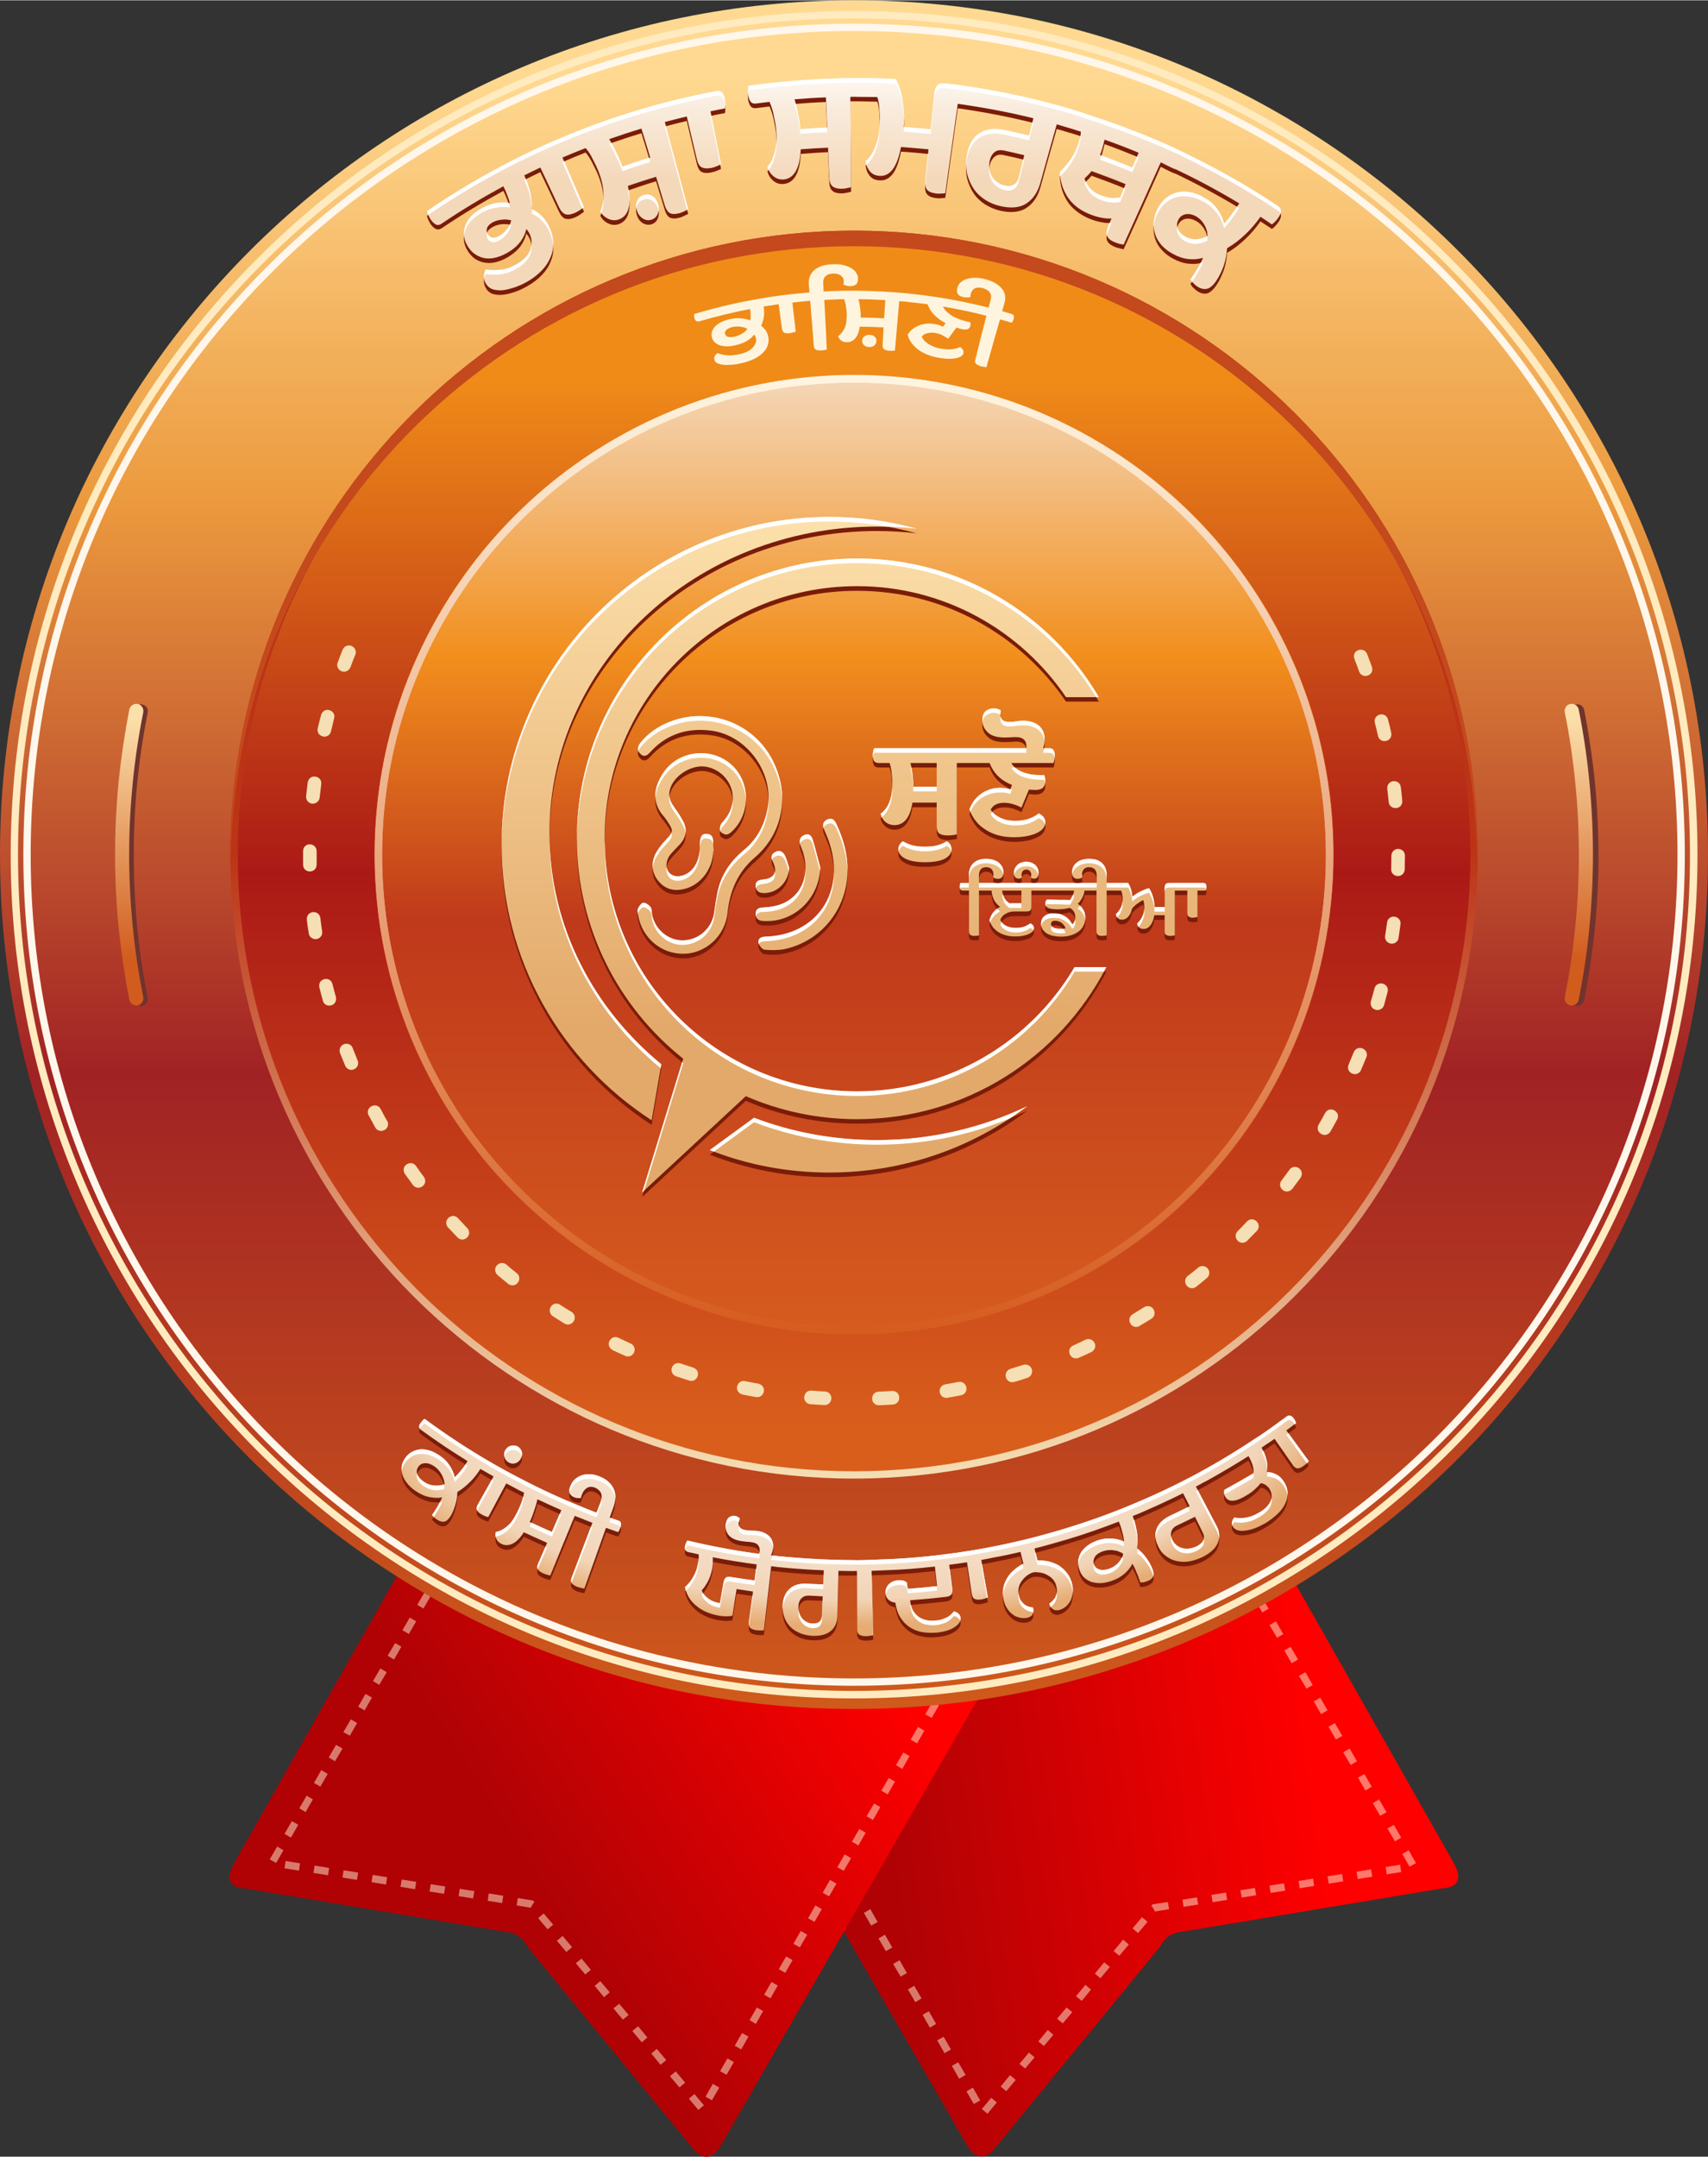 <?xml version="1.0" encoding="UTF-8"?>
<!DOCTYPE svg PUBLIC "-//W3C//DTD SVG 1.1//EN" "http://www.w3.org/Graphics/SVG/1.1/DTD/svg11.dtd">
<!-- Creator: CorelDRAW X7 -->
<svg xmlns="http://www.w3.org/2000/svg" xml:space="preserve" width="484px" height="611px" version="1.1" style="shape-rendering:geometricPrecision; text-rendering:geometricPrecision; image-rendering:optimizeQuality; fill-rule:evenodd; clip-rule:evenodd"
viewBox="0 0 9575 12084"
 xmlns:xlink="http://www.w3.org/1999/xlink">
 <rect x="0" y="0" width="9575" height="12084" fill="#333333" stroke="none"/>
 <defs>
  <style type="text/css">
   <![CDATA[
    .fil3 {fill:none}
    .fil5 {fill:#70342D}
    .fil16 {fill:#7A1C09}
    .fil14 {fill:#C4491C}
    .fil18 {fill:white}
    .fil19 {fill:#7A1C09;fill-rule:nonzero}
    .fil11 {fill:#F6DFB4;fill-rule:nonzero}
    .fil6 {fill:#FFEBBF;fill-rule:nonzero}
    .fil22 {fill:#FFF5DF;fill-rule:nonzero}
    .fil7 {fill:#FFF7EB;fill-rule:nonzero}
    .fil21 {fill:white;fill-rule:nonzero}
    .fil1 {fill:#FFF0D4;fill-rule:nonzero;fill-opacity:0.502}
    .fil13 {fill:url(#id0)}
    .fil10 {fill:url(#id1)}
    .fil4 {fill:url(#id2)}
    .fil12 {fill:url(#id3)}
    .fil9 {fill:url(#id4)}
    .fil8 {fill:url(#id5)}
    .fil0 {fill:url(#id6)}
    .fil2 {fill:url(#id7)}
    .fil17 {fill:url(#id8)}
    .fil15 {fill:url(#id9)}
    .fil23 {fill:url(#id10)}
    .fil20 {fill:url(#id11);fill-rule:nonzero}
   ]]>
  </style>
  <linearGradient id="id0" gradientUnits="userSpaceOnUse" x1="4787.75" y1="2098.23" x2="4787.75" y2="7751.59">
   <stop offset="0" style="stop-opacity:1; stop-color:#F4D8BA"/>
   <stop offset="0.278" style="stop-opacity:1; stop-color:#F28F1D"/>
   <stop offset="0.541" style="stop-opacity:1; stop-color:#BF391B"/>
   <stop offset="1" style="stop-opacity:1; stop-color:#D9601F"/>
  </linearGradient>
  <linearGradient id="id1" gradientUnits="userSpaceOnUse" x1="4787.66" y1="2119.2" x2="4787.75" y2="8000.71">
   <stop offset="0" style="stop-opacity:1; stop-color:#F08B18"/>
   <stop offset="0.471" style="stop-opacity:1; stop-color:#AB1916"/>
   <stop offset="1" style="stop-opacity:1; stop-color:#D95E1C"/>
  </linearGradient>
  <linearGradient id="id2" gradientUnits="userSpaceOnUse" x1="4805.57" y1="424.21" x2="4805.57" y2="9554.04">
   <stop offset="0" style="stop-opacity:1; stop-color:#FFD991"/>
   <stop offset="0.259" style="stop-opacity:1; stop-color:#EC9A3E"/>
   <stop offset="0.612" style="stop-opacity:1; stop-color:#A12224"/>
   <stop offset="1" style="stop-opacity:1; stop-color:#CF5A1B"/>
  </linearGradient>
  <linearGradient id="id3" gradientUnits="userSpaceOnUse" x1="4786.47" y1="8304.46" x2="4786.56" y2="4787.66">
   <stop offset="0" style="stop-opacity:1; stop-color:#F6DFB4"/>
   <stop offset="1" style="stop-opacity:1; stop-color:#BC3416"/>
  </linearGradient>
  <linearGradient id="id4" gradientUnits="userSpaceOnUse" x1="8924.1" y1="4009.32" x2="8928.82" y2="5373.27">
   <stop offset="0" style="stop-opacity:1; stop-color:#FCE0AB"/>
   <stop offset="1" style="stop-opacity:1; stop-color:#D15C1E"/>
  </linearGradient>
  <linearGradient id="id5" gradientUnits="userSpaceOnUse" xlink:href="#id4" x1="797.671" y1="4009.32" x2="802.388" y2="5373.27">
  </linearGradient>
  <linearGradient id="id6" gradientUnits="userSpaceOnUse" x1="7235.93" y1="8774.07" x2="4822.83" y2="9123.48">
   <stop offset="0" style="stop-opacity:1; stop-color:red"/>
   <stop offset="1" style="stop-opacity:1; stop-color:#B00205"/>
  </linearGradient>
  <linearGradient id="id7" gradientUnits="userSpaceOnUse" x1="2405.76" y1="9569.62" x2="4350.28" y2="8330.36">
   <stop offset="0" style="stop-opacity:1; stop-color:#B00205"/>
   <stop offset="1" style="stop-opacity:1; stop-color:red"/>
  </linearGradient>
  <linearGradient id="id8" gradientUnits="userSpaceOnUse" x1="3555.08" y1="5756.66" x2="3555.31" y2="2908.28">
   <stop offset="0" style="stop-opacity:1; stop-color:#E3A96A"/>
   <stop offset="1" style="stop-opacity:1; stop-color:#FCE0AB"/>
  </linearGradient>
  <linearGradient id="id9" gradientUnits="objectBoundingBox" x1="55.247%" y1="0.333%" x2="55.249%" y2="100.849%">
   <stop offset="0" style="stop-opacity:1; stop-color:#FFF4DF"/>
   <stop offset="1" style="stop-opacity:1; stop-color:#D65B1E"/>
  </linearGradient>
  <radialGradient id="id10" gradientUnits="userSpaceOnUse" gradientTransform="matrix(-0.019 0.513 -1.121 3.8207E-005 13643 5424)" cx="4743.17" cy="7856.34" r="2441.22" fx="4743.17" fy="7856.34">
   <stop offset="0" style="stop-opacity:1; stop-color:#FEFEFE"/>
   <stop offset="0.878" style="stop-opacity:1; stop-color:#F2D5B8"/>
   <stop offset="1" style="stop-opacity:1; stop-color:#E6AC73"/>
  </radialGradient>
  <linearGradient id="id11" gradientUnits="userSpaceOnUse" x1="4562.54" y1="1003.4" x2="4562.54" y2="322.898">
   <stop offset="0" style="stop-opacity:1; stop-color:#F4D8BA"/>
   <stop offset="0.561" style="stop-opacity:1; stop-color:#F9EBDC"/>
   <stop offset="1" style="stop-opacity:1; stop-color:white"/>
  </linearGradient>
 </defs>
 <g id="Layer_x0020_1">
  <g id="_551673888">
   <g>
    <g>
     <path class="fil0" d="M4728 9283l-456 94 -126 25 -85 18 -76 15 -37 8 -10 2 36 63 757 1315 694 1205c39,60 84,75 139,25l937 -1143c25,-47 62,-81 128,-87l1453 -242c95,-6 117,-54 67,-144l-880 -1552 -30 -52 -4 -8 -16 -28 -12 -21 -16 3 -125 25 -67 14 -43 9 -2228 456z"/>
     <path class="fil1" d="M6993 8891l36 -21 -41 -71 -36 21 41 71zm-2853 520l-36 21 41 71 36 -20 -41 -72zm82 143l-36 21 41 71 36 -20 -41 -72zm82 143l-36 21 41 71 36 -20 -41 -72zm82 143l-35 21 41 71 35 -20 -41 -72zm82 143l-35 20 41 72 35 -21 -41 -71zm83 143l-36 20 41 72 36 -21 -41 -71zm82 143l-36 20 41 72 36 -21 -41 -71zm82 143l-36 20 41 72 36 -21 -41 -71zm82 142l-36 21 41 71 36 -20 -41 -72zm82 143l-36 21 41 71 36 -20 -41 -72zm82 143l-36 21 41 71 36 -20 -41 -72zm82 143l-36 21 42 71 35 -20 -41 -72zm82 143l-35 21 41 71 35 -21 -41 -71zm82 143l-35 20 41 72 35 -21 -41 -71zm83 143l-36 20 41 72 36 -21 -41 -71zm82 143l-36 20 41 72 36 -21 -41 -71zm82 142l-36 21 41 71 36 -20 -41 -72zm50 120l32 26 52 -63 -31 -26 -53 63zm106 -126l31 26 53 -63 -32 -27 -52 64zm105 -127l32 26 53 -63 -32 -26 -53 63zm106 -126l31 26 53 -63 -31 -27 -53 64zm105 -127l32 26 53 -63 -32 -26 -53 63zm106 -126l32 26 52 -63 -31 -27 -53 64zm106 -127l31 26 53 -63 -32 -26 -52 63zm105 -126l32 26 53 -63 -32 -27 -53 64zm106 -127l31 26 53 -63 -31 -26 -53 63zm105 -126l6 5 15 26 79 -13 -7 -40 -86 13 -7 9zm175 -35l6 40 82 -13 -7 -40 -81 13zm162 -27l7 41 81 -13 -6 -41 -82 13zm163 -26l7 41 81 -13 -7 -41 -81 13zm163 -26l6 41 82 -13 -7 -41 -81 13zm163 -26l6 41 81 -13 -6 -41 -81 13zm162 -26l7 41 81 -13 -6 -41 -82 13zm163 -26l6 41 82 -13 -7 -41 -81 13zm163 -26l6 41 81 -13 -6 -41 -81 13zm134 -2l36 -20 -41 -72 -36 21 41 71zm-82 -142l35 -21 -41 -71 -36 20 42 72zm-83 -143l36 -20 -42 -72 -35 21 41 71zm-83 -142l36 -21 -41 -71 -36 20 41 72zm-82 -143l35 -21 -41 -71 -36 21 42 71zm-83 -143l36 -20 -42 -72 -35 21 41 71zm-83 -142l36 -21 -41 -71 -36 21 41 71zm-82 -143l35 -20 -41 -72 -36 21 42 71zm-83 -142l36 -21 -42 -71 -35 20 41 72zm-82 -143l35 -20 -41 -72 -36 21 42 71zm-83 -142l36 -21 -42 -71 -35 20 41 72z"/>
     <path class="fil2" d="M2254 8777c-314,553 -627,1107 -941,1661 -51,90 -29,138 67,144 484,81 968,161 1452,242 66,6 104,40 128,88 313,381 625,762 938,1143 54,49 100,35 139,-26 495,-861 991,-1722 1487,-2583 -1090,-223 -2180,-446 -3270,-669z"/>
     <path class="fil1" d="M2457 8870l-36 -21 41 -71 36 21 -41 71zm2853 520l36 21 -41 71 -36 -20 41 -72zm-82 143l36 21 -41 71 -36 -20 41 -72zm-82 143l36 21 -41 71 -36 -21 41 -71zm-82 143l35 20 -41 72 -35 -21 41 -71zm-82 143l35 20 -41 72 -35 -21 41 -71zm-82 143l35 20 -41 72 -36 -21 42 -71zm-83 143l36 20 -41 72 -36 -21 41 -71zm-82 142l36 21 -41 71 -36 -20 41 -72zm-82 143l36 21 -41 71 -36 -20 41 -72zm-82 143l36 21 -41 71 -36 -20 41 -72zm-82 143l36 21 -41 71 -36 -20 41 -72zm-82 143l36 20 -41 72 -36 -21 41 -71zm-82 143l35 20 -41 72 -35 -21 41 -71zm-82 143l35 20 -41 72 -35 -21 41 -71zm-83 143l36 20 -41 72 -36 -21 41 -71zm-82 142l36 21 -41 71 -36 -20 41 -72zm-82 143l36 21 -41 71 -36 -20 41 -72zm-50 120l-31 26 -53 -63 31 -26 53 63zm-105 -127l-32 27 -53 -63 32 -27 53 63zm-106 -126l-32 26 -52 -63 31 -26 53 63zm-106 -127l-31 27 -53 -63 32 -27 52 63zm-105 -126l-32 26 -53 -63 32 -26 53 63zm-106 -127l-32 27 -52 -63 31 -27 53 63zm-106 -126l-31 26 -53 -63 32 -26 52 63zm-105 -127l-32 27 -53 -63 32 -27 53 63zm-106 -126l-31 26 -53 -63 31 -26 53 63zm-105 -127l-6 6 -15 26 -79 -13 7 -41 86 14 7 8zm-175 -35l-6 41 -81 -13 6 -41 81 13zm-162 -26l-7 41 -81 -13 6 -41 82 13zm-163 -26l-7 41 -81 -13 7 -41 81 13zm-163 -26l-6 41 -82 -13 7 -41 81 13zm-163 -26l-6 41 -81 -13 6 -41 81 13zm-162 -26l-7 41 -81 -13 6 -41 82 13zm-163 -26l-6 41 -82 -13 7 -41 81 13zm-163 -26l-6 41 -81 -13 6 -41 81 13zm-134 -2l-36 -20 42 -72 35 21 -41 71zm83 -142l-36 -21 41 -71 36 20 -41 72zm82 -143l-35 -21 41 -71 35 21 -41 71zm83 -143l-36 -20 41 -72 36 21 -41 71zm82 -142l-35 -21 41 -71 36 21 -42 71zm83 -143l-36 -20 42 -72 35 21 -41 71zm83 -142l-36 -21 41 -71 36 20 -41 72zm82 -143l-35 -21 41 -71 36 21 -42 71zm83 -142l-36 -21 42 -71 35 20 -41 72zm83 -143l-36 -21 41 -71 36 21 -41 71zm82 -143l-35 -20 41 -71 35 20 -41 71z"/>
    </g>
    <g>
     <circle class="fil3" cx="4788" cy="4751" r="4751"/>
     <path class="fil4" d="M4788 0c2644,0 4787,2143 4787,4788 0,2644 -2143,4787 -4787,4787 -2645,0 -4788,-2143 -4788,-4787 0,-2645 2143,-4788 4788,-4788zm0 1306c1923,0 3482,1559 3482,3482 0,1923 -1559,3482 -3482,3482 -1923,0 -3482,-1559 -3482,-3482 0,-1923 1559,-3482 3482,-3482z"/>
     <path class="fil5" d="M828 5588c-26,-131 -46,-264 -59,-397 -13,-133 -19,-267 -19,-401 0,-134 6,-268 19,-401 13,-133 33,-266 59,-397 5,-21 -9,-42 -31,-46 -21,-5 -42,9 -46,31 -27,133 -47,268 -60,404 -14,136 -20,273 -20,409 0,137 6,273 20,409 13,136 33,271 60,404 4,22 25,36 46,32 22,-5 36,-26 31,-47z"/>
     <path class="fil6" d="M4788 60c1305,0 2487,529 3343,1385 855,855 1385,2037 1385,3343 0,1305 -530,2487 -1385,3343 -856,855 -2038,1385 -3343,1385 -1306,0 -2488,-530 -3343,-1385 -856,-856 -1385,-2038 -1385,-3343 0,-1306 529,-2488 1385,-3343 855,-856 2037,-1385 3343,-1385zm3314 1414c-848,-848 -2020,-1373 -3314,-1373 -1295,0 -2466,525 -3314,1373 -848,848 -1373,2019 -1373,3314 0,1294 525,2465 1373,3314 848,848 2019,1372 3314,1372 1294,0 2466,-524 3314,-1372 848,-849 1372,-2020 1372,-3314 0,-1295 -524,-2466 -1372,-3314z"/>
     <path class="fil7" d="M4788 131c1286,0 2450,521 3293,1364 842,842 1364,2007 1364,3293 0,1286 -522,2450 -1364,3293 -843,842 -2007,1364 -3293,1364 -1286,0 -2451,-522 -3293,-1364 -843,-843 -1364,-2007 -1364,-3293 0,-1286 521,-2451 1364,-3293 842,-843 2007,-1364 3293,-1364zm3264 1393c-836,-836 -1990,-1352 -3264,-1352 -1275,0 -2429,516 -3264,1352 -836,835 -1352,1989 -1352,3264 0,1274 516,2428 1352,3264 835,835 1989,1352 3264,1352 1274,0 2428,-517 3264,-1352 835,-836 1352,-1990 1352,-3264 0,-1275 -517,-2429 -1352,-3264z"/>
     <path class="fil5" d="M8803 3992c26,131 46,264 59,397 13,133 19,267 19,401 0,134 -6,268 -19,401 -13,134 -33,266 -59,397 -4,21 10,42 31,47 22,4 42,-10 47,-31 26,-134 46,-269 60,-405 13,-136 20,-272 20,-409 0,-136 -7,-273 -20,-409 -14,-136 -34,-271 -60,-404 -5,-22 -25,-36 -47,-31 -21,4 -35,25 -31,46z"/>
     <path class="fil8" d="M803 5586c-26,-132 -46,-264 -59,-397 -13,-133 -20,-267 -20,-401 0,-134 7,-268 20,-402 13,-133 33,-265 59,-396 4,-22 -10,-43 -31,-47 -22,-4 -42,10 -47,31 -26,134 -46,269 -60,405 -13,136 -20,272 -20,409 0,136 7,273 20,409 14,135 34,270 60,404 5,21 25,35 47,31 21,-4 35,-25 31,-46z"/>
     <path class="fil9" d="M8772 3990c27,131 46,263 59,396 14,134 20,268 20,402 0,134 -6,268 -20,401 -13,133 -32,265 -59,397 -4,21 10,42 31,46 22,4 43,-10 47,-31 27,-134 47,-269 60,-404 13,-136 20,-273 20,-409 0,-137 -7,-273 -20,-409 -13,-136 -33,-271 -60,-405 -4,-21 -25,-35 -47,-31 -21,4 -35,25 -31,47z"/>
     <circle class="fil10" cx="4788" cy="4788" r="3485"/>
     <path class="fil11" d="M7664 3663c-15,-38 -74,-29 -74,14 0,5 1,9 3,14 9,23 18,47 26,70 17,45 84,25 73,-22l-1 -4c-9,-24 -18,-48 -27,-72zm-5672 4c6,-17 1,-34 -14,-45 -21,-14 -47,-6 -57,17 -10,24 -19,48 -28,72 -15,39 37,72 66,36 2,-3 4,-6 6,-10 8,-23 17,-46 27,-70zm-119 357c12,-40 -45,-68 -69,-29 -2,4 -3,6 -4,10 -7,25 -13,50 -19,75 -10,46 58,67 74,19 6,-25 12,-50 18,-75zm-72 369c6,-46 -62,-62 -75,-14l-1 4c-3,26 -6,51 -9,77 -1,14 5,27 16,35 23,17 57,1 60,-27 3,-25 6,-50 9,-75zm-26 375c0,-40 -55,-54 -73,-16 -2,6 -3,10 -3,15 0,26 0,52 0,78 2,48 72,50 76,1 1,-26 0,-52 0,-78zm21 375c-6,-47 -76,-44 -76,6 2,26 7,54 11,80 1,8 5,17 12,22 27,24 68,2 63,-33 -4,-25 -7,-50 -10,-75zm68 370c-13,-48 -83,-32 -74,17 6,25 13,51 20,76 11,43 77,34 74,-13 0,-3 0,-5 -1,-8 -7,-24 -13,-48 -19,-72zm113 358c-14,-37 -71,-29 -73,13 0,5 0,10 2,15 10,24 19,48 29,71 8,18 27,28 45,22 22,-6 34,-30 25,-51 -9,-23 -19,-47 -28,-70zm157 342c-22,-41 -84,-14 -70,30 1,2 2,4 3,6 12,23 25,45 37,68 20,35 77,18 71,-26 -1,-5 -2,-8 -5,-12 -12,-19 -25,-46 -36,-66zm198 319c-23,-33 -78,-10 -68,32 1,5 3,8 6,13 15,21 30,41 45,62 28,36 84,2 65,-39 -1,-2 -2,-5 -4,-7 -15,-20 -30,-40 -44,-61zm236 293c-30,-32 -82,3 -62,44 2,3 4,5 6,8 17,18 35,37 53,56 32,32 84,-8 58,-49 -1,-1 -2,-3 -4,-4 -17,-18 -34,-37 -51,-55zm271 260c-25,-22 -66,-1 -63,32 1,11 6,20 14,27 19,16 39,33 59,49 18,14 44,10 56,-10 11,-16 7,-38 -8,-50 -20,-16 -39,-31 -58,-48zm301 225c-16,-11 -37,-8 -49,7 -15,17 -11,45 8,57 21,14 43,27 65,41 35,22 77,-22 49,-58 -3,-3 -6,-5 -9,-7 -22,-13 -43,-26 -64,-40zm327 185c-40,-19 -75,35 -40,64 2,2 5,3 7,5 23,11 47,22 70,32 43,19 75,-39 37,-66 -1,-1 -3,-2 -6,-3 -22,-10 -45,-21 -68,-32zm348 144c-44,-15 -71,46 -31,69 2,1 4,2 6,3 25,8 49,16 74,24 42,13 70,-47 29,-70 -2,-1 -4,-2 -7,-3 -24,-8 -47,-15 -71,-23zm362 99c-39,-9 -65,45 -27,70 4,2 7,3 12,5 25,5 50,10 76,14 44,8 64,-55 20,-73 -2,-1 -5,-1 -7,-2 -24,-4 -49,-9 -74,-14zm372 53c-43,-4 -58,60 -14,75 3,0 6,1 8,1 26,2 52,4 78,5 42,2 56,-57 15,-74 -4,-1 -8,-2 -12,-2 -25,-1 -50,-3 -75,-5zm376 6c-42,2 -50,63 -8,75 4,1 7,1 12,1 26,-1 51,-2 77,-4 46,-4 48,-72 -1,-76 -1,0 -3,0 -5,0 -25,2 -50,3 -75,4zm374 -41c-44,8 -41,74 6,76 2,0 5,0 7,-1 25,-4 51,-9 76,-14 48,-11 35,-81 -14,-75 -25,5 -50,10 -75,14zm366 -87c-46,15 -30,83 18,74 26,-6 53,-16 77,-24 39,-13 33,-72 -11,-74 -5,0 -8,0 -13,2 -24,7 -48,15 -71,22zm352 -131c-39,16 -25,77 20,72 4,0 7,-1 11,-3 23,-10 47,-21 70,-32 8,-4 15,-11 19,-20 13,-33 -21,-64 -52,-49 -23,11 -45,21 -68,32zm333 -175c-39,25 -11,83 32,69 3,-1 5,-2 7,-4 22,-13 44,-26 66,-40 34,-22 15,-76 -27,-70 -5,1 -10,3 -15,6 -21,13 -42,26 -63,39zm308 -214c-32,26 -5,80 38,66 4,-2 6,-4 10,-6 20,-16 40,-32 60,-49 11,-10 16,-25 12,-39 -8,-27 -40,-37 -61,-19 -20,16 -39,32 -59,47zm280 -251c-30,30 7,82 47,59 3,-2 5,-3 7,-6 18,-18 36,-37 54,-55 31,-35 -14,-84 -51,-57 -2,2 -3,3 -5,5 -17,18 -34,36 -52,54zm246 -284c-25,32 13,78 51,55 4,-3 7,-6 10,-9 15,-21 31,-41 46,-62 26,-39 -24,-81 -58,-50 -2,2 -3,4 -4,5 -15,21 -30,41 -45,61zm208 -313c-23,42 36,80 65,41 13,-22 26,-47 39,-70 21,-39 -32,-78 -63,-43 -1,2 -3,4 -4,6 -12,22 -24,44 -37,66zm168 -336c-17,39 36,73 65,38 2,-3 4,-5 5,-9 10,-23 20,-47 30,-71 16,-42 -41,-72 -67,-36 -2,3 -3,5 -4,8 -10,22 -19,47 -29,70zm125 -355c-4,17 2,34 17,43 21,13 50,2 57,-22 7,-25 13,-50 20,-75 10,-37 -39,-65 -67,-33 -3,5 -5,9 -7,15 -6,24 -13,48 -20,72zm80 -367c-5,41 47,60 70,26 3,-4 5,-9 5,-15 4,-25 8,-51 11,-76 6,-43 -54,-61 -73,-20 -1,4 -2,7 -2,10 -4,25 -7,50 -11,75zm34 -374c-2,40 54,54 72,17 3,-6 4,-10 4,-16 0,-25 1,-51 1,-77 0,-39 -53,-53 -72,-16 -3,5 -4,10 -4,16 0,25 -1,50 -1,76zm-14 -376c4,42 68,47 76,2 0,-3 0,-6 0,-10 -2,-25 -5,-51 -8,-76 -6,-46 -74,-44 -76,4 0,2 0,3 0,5 3,25 6,50 8,75zm-60 -371c10,45 79,36 75,-13l-1 -4c-5,-25 -11,-50 -18,-75 -12,-47 -83,-32 -74,17 6,25 13,50 18,75z"/>
     <path class="fil12" d="M4788 1291c965,0 1839,392 2472,1024 633,633 1024,1507 1024,2473 0,965 -391,1839 -1024,2472 -633,633 -1507,1024 -2472,1024 -966,0 -1840,-391 -2473,-1024 -632,-633 -1024,-1507 -1024,-2472 0,-966 392,-1840 1024,-2473 633,-632 1507,-1024 2473,-1024zm0 42c1908,0 3455,1546 3455,3455 0,1908 -1547,3455 -3455,3455 -1908,0 -3455,-1547 -3455,-3455 0,-1909 1547,-3455 3455,-3455z"/>
     <circle class="fil13" cx="4788" cy="4788" r="2689"/>
     <path class="fil14" d="M4788 1291c1929,0 3494,1561 3494,3486 0,14 -1,29 -1,43 -23,-1905 -1578,-3442 -3493,-3442 -1916,0 -3471,1537 -3494,3442 0,-14 0,-29 0,-43 0,-1925 1564,-3486 3494,-3486z"/>
    </g>
   </g>
   <path class="fil15" d="M4788 2101c741,0 1413,301 1899,787 486,486 787,1158 787,1900 0,741 -301,1413 -787,1899 -486,486 -1158,787 -1899,787 -742,0 -1414,-301 -1900,-787 -486,-486 -787,-1158 -787,-1899 0,-742 301,-1414 787,-1900 486,-486 1158,-787 1900,-787zm0 41c1461,0 2645,1185 2645,2646 0,1461 -1184,2645 -2645,2645 -1461,0 -2646,-1184 -2646,-2645 0,-1461 1185,-2646 2646,-2646z"/>
  </g>
  <path class="fil15" d="M4788 2101c741,0 1413,301 1899,787 486,486 787,1158 787,1900 0,741 -301,1413 -787,1899 -486,486 -1158,787 -1899,787 -742,0 -1414,-301 -1900,-787 -486,-486 -787,-1158 -787,-1899 0,-742 301,-1414 787,-1900 486,-486 1158,-787 1900,-787zm0 41c1461,0 2645,1185 2645,2646 0,1461 -1184,2645 -2645,2645 -1461,0 -2646,-1184 -2646,-2645 0,-1461 1185,-2646 2646,-2646z"/>
  <g id="_551679216">
   <path class="fil16" d="M6713 5014l0 149c-3,0 -7,1 -11,2 -5,1 -9,1 -14,1 -10,0 -18,-2 -24,-5 -5,-4 -8,-11 -8,-21l0 -126 -70 0 0 251c-3,1 -7,2 -11,2 -5,1 -10,1 -14,1 -10,0 -18,-2 -24,-5 -6,-4 -8,-11 -8,-21l0 -89 -58 0c-4,24 -11,43 -22,56 -10,14 -23,21 -38,21 -10,0 -19,-3 -25,-9 -6,-5 -10,-13 -11,-23 11,-9 21,-21 28,-37 8,-15 12,-32 12,-52 0,-15 -2,-29 -6,-41 -9,4 -19,10 -30,18 -12,8 -23,18 -33,29 -4,20 -11,35 -21,46 -10,11 -21,17 -34,17 -11,0 -19,-3 -25,-9 -6,-6 -10,-13 -10,-22 10,-10 19,-21 26,-35 8,-13 12,-30 12,-51 0,-10 -1,-18 -3,-26 -1,-7 -3,-14 -6,-21l-31 0 -11 0 -39 0 0 251c-3,1 -7,2 -12,2 -4,1 -9,1 -14,1 -10,0 -18,-2 -23,-5 -6,-4 -8,-11 -8,-21l0 -228 -26 0 -8 0 0 0 -33 0c-1,8 -3,15 -5,22 -3,8 -6,15 -9,21 -4,7 -8,13 -12,19 -4,5 -8,10 -13,13 12,7 22,17 30,30 9,13 13,29 13,48 0,16 -3,30 -10,43 -6,13 -15,24 -27,33 -12,10 -26,17 -42,22 -17,5 -35,8 -55,8 -37,0 -66,-7 -85,-21 -19,-13 -29,-30 -29,-51 0,-19 6,-33 19,-44 13,-10 31,-15 53,-15 12,0 24,1 35,4 10,4 20,8 29,14 8,5 16,12 23,20 6,7 12,15 17,24 5,-5 9,-11 12,-17 3,-7 4,-15 4,-23 0,-13 -3,-25 -9,-34 -7,-9 -14,-15 -22,-19 -11,3 -21,5 -32,6 -11,2 -23,2 -38,2 -22,0 -39,-2 -50,-6 -11,-5 -17,-13 -17,-26 0,-5 1,-9 3,-13 2,-4 4,-7 6,-9 23,1 46,1 67,1 21,1 41,1 62,2 5,-5 9,-13 14,-22 5,-10 8,-20 9,-32l-193 0 -6 0 0 0 -40 0 0 90c0,10 -2,17 -6,22 -4,4 -12,6 -23,6l-68 0c-10,0 -20,1 -28,4 -9,3 -16,6 -23,10 -7,5 -12,10 -17,15 -4,6 -7,12 -9,18 5,13 15,24 31,32 16,9 34,13 55,13 21,0 38,-3 51,-9 13,-5 24,-11 31,-17 6,3 11,6 14,10 4,5 6,10 6,17 0,6 -2,11 -5,15 -3,5 -7,9 -12,12 -9,6 -21,10 -35,14 -14,4 -32,6 -53,6 -20,0 -38,-3 -54,-7 -17,-5 -31,-12 -43,-20 -12,-8 -22,-18 -30,-29 -8,-11 -14,-23 -17,-36 4,-15 11,-29 21,-43 11,-13 24,-24 39,-32 -12,-7 -22,-18 -32,-33 -9,-16 -15,-35 -16,-58l-71 0 0 251c-2,1 -6,2 -11,2 -4,1 -9,1 -14,1 -10,0 -18,-2 -23,-5 -6,-4 -8,-11 -8,-21l0 -228 -34 0c-7,0 -11,-1 -14,-5 -3,-4 -4,-9 -4,-16 0,-3 1,-7 1,-11 1,-4 2,-7 3,-10l47 0 0 -41c0,-31 9,-54 26,-71 17,-16 41,-24 71,-24 16,0 29,2 41,6 12,5 23,10 31,17 8,7 14,15 19,24 4,9 6,19 6,29 0,12 -3,22 -8,28 -5,6 -13,9 -22,9 -6,0 -11,-1 -16,-3 -5,-1 -8,-3 -11,-5 0,-3 0,-5 0,-9 1,-3 1,-6 1,-10 0,-11 -4,-21 -11,-28 -8,-7 -18,-11 -30,-11 -12,0 -22,4 -29,12 -7,7 -11,19 -11,36l0 41 320 0 6 0 285 0 8 0 41 0 0 -42c0,-16 -4,-28 -12,-35 -8,-8 -18,-12 -31,-12 -13,0 -22,4 -29,12 -6,7 -10,16 -10,27 0,4 1,7 1,10 0,4 0,6 0,9 -3,2 -6,4 -11,5 -5,2 -10,3 -16,3 -9,0 -17,-3 -22,-9 -6,-6 -8,-16 -8,-28 0,-10 2,-20 6,-29 4,-9 10,-17 19,-24 8,-7 18,-12 29,-17 12,-4 26,-6 42,-6 30,0 53,8 71,24 18,16 27,39 27,69l0 43 25 0 10 0 85 0c5,6 10,16 14,29 5,13 8,29 10,48 15,-13 31,-23 47,-31 17,-8 32,-14 46,-17 8,10 15,25 21,44 6,18 10,39 10,62l57 0 0 -107c0,-10 2,-17 6,-22 4,-4 11,-6 21,-6l190 0c11,0 17,7 17,22 0,3 0,6 -1,10 0,4 -1,8 -2,10l-47 0zm-1462 -492l-136 0c-13,84 -47,126 -101,126 -20,0 -38,-7 -52,-20 -14,-12 -22,-27 -25,-44 20,-15 36,-36 48,-64 12,-28 18,-63 18,-104 0,-16 -1,-35 -4,-58 -2,-22 -6,-41 -12,-59l-61 0c-12,0 -21,-3 -26,-11 -5,-7 -7,-18 -7,-32 0,-5 0,-12 2,-20 1,-8 3,-14 6,-19l500 0 14 0 339 0c0,-4 0,-8 0,-12 0,-16 -5,-29 -15,-38 -10,-8 -24,-13 -41,-13 -10,0 -20,1 -32,2 -12,0 -24,1 -35,1 -41,0 -72,-9 -92,-28 -21,-18 -32,-41 -32,-69 0,-24 7,-42 20,-52 13,-10 27,-15 44,-15 8,0 15,1 22,4 7,2 13,5 18,8 -1,3 -2,7 -2,11 -1,5 -1,9 -1,11 0,28 17,42 52,42 11,0 24,-1 38,-3 14,-2 26,-3 38,-3 35,0 64,9 87,27 22,18 33,44 33,78 0,13 -1,24 -4,34 -1,5 -3,10 -4,15l33 0c12,0 20,3 25,11 5,7 7,17 7,31 0,6 -1,14 -2,22 -2,8 -4,14 -5,18l-237 0c13,23 34,40 64,52 31,11 65,17 105,17l16 0c2,4 3,9 4,15 2,5 2,12 2,19 0,15 -4,26 -13,35 -10,9 -24,14 -42,14 -13,0 -25,-1 -37,-3l-42 102c-14,-8 -29,-14 -46,-20 -16,-5 -33,-7 -51,-7 -18,0 -34,3 -47,10 -14,7 -23,16 -28,29 12,19 30,34 54,45 24,11 52,17 84,17 30,0 55,-4 77,-12 22,-8 40,-18 54,-29 10,4 18,10 26,18 7,9 11,19 11,29 0,10 -2,18 -6,26 -3,7 -9,14 -17,21 -14,11 -33,20 -60,28 -26,7 -57,11 -92,11 -34,0 -65,-5 -93,-13 -27,-8 -51,-19 -72,-33 -22,-14 -39,-30 -53,-49 -14,-19 -25,-39 -32,-61 13,-37 35,-67 66,-89 32,-21 68,-32 108,-32 11,0 21,1 30,2 10,2 18,5 25,7l9 -25c-62,-25 -104,-66 -125,-124l-108 0 -14 0 0 0 -62 0 0 400c-5,1 -12,3 -21,4 -10,2 -19,3 -29,3 -20,0 -36,-4 -47,-11 -11,-7 -16,-21 -16,-43l0 -130zm0 -89l0 -134 -147 0c3,12 5,23 7,36 2,12 4,24 5,36 1,11 2,23 3,34 1,10 1,20 1,28l131 0zm-66 423c-48,0 -85,-7 -110,-21 -26,-13 -39,-30 -39,-51 0,-12 3,-21 9,-29 5,-8 11,-14 18,-17 10,8 26,15 47,21 21,7 46,10 75,10 29,0 54,-3 75,-10 21,-6 37,-13 47,-21 7,3 13,9 19,17 5,8 8,17 8,29 0,21 -12,38 -37,51 -24,14 -62,21 -112,21zm-1355 1100l-230 750 581 -539c191,82 402,128 624,128 608,0 1136,-346 1397,-852l-178 0c-246,417 -700,697 -1219,697 -782,0 -1416,-634 -1416,-1416 0,-781 634,-1415 1416,-1415 487,0 917,247 1171,621l184 0c-273,-464 -777,-776 -1355,-776 -868,0 -1571,703 -1571,1570 0,500 233,945 596,1232zm1087 457c-244,0 -477,-45 -690,-126l-248 182c208,81 434,126 670,126 417,0 801,-139 1110,-373 -253,122 -539,191 -842,191zm-1210 -426c-384,-315 -627,-778 -627,-1293 0,-950 822,-1720 1837,-1720 75,0 149,5 222,13 -156,-43 -320,-66 -490,-66 -1014,0 -1837,822 -1837,1837 0,647 335,1216 841,1544l54 -315zm219 -1950c193,2 359,117 427,297 68,176 26,368 -120,494 -99,85 -142,190 -155,314 -14,127 -122,225 -243,227 -128,2 -237,-90 -258,-218 -2,-12 -5,-27 0,-37 6,-13 20,-32 30,-31 14,0 32,13 41,26 7,10 5,28 8,43 17,84 95,146 178,141 89,-4 160,-72 170,-159 5,-37 11,-73 18,-109 20,-97 72,-174 147,-237 76,-62 118,-142 135,-238 33,-198 -116,-403 -314,-431 -135,-19 -251,18 -344,119 -16,18 -33,32 -56,11 -21,-20 -16,-41 0,-62 72,-92 204,-151 336,-150zm498 851c-4,79 -67,142 -142,141 -28,0 -46,-14 -46,-41 -1,-25 17,-34 41,-36 64,-5 84,-41 56,-98 -12,-24 -11,-42 13,-56 26,-13 44,0 55,22 10,21 16,45 23,68zm174 -4c-4,176 -150,315 -323,300 -26,-2 -39,-16 -39,-39 0,-22 13,-35 38,-36 27,-1 54,-3 80,-10 127,-34 189,-154 150,-291 -4,-17 -12,-32 -17,-49 -8,-25 -3,-46 24,-57 28,-10 40,9 46,30 15,50 27,101 41,152zm153 17c0,213 -145,397 -353,441 -37,8 -76,8 -113,3 -13,-1 -31,-24 -33,-40 -3,-21 14,-32 38,-32 286,-8 450,-245 361,-522 -8,-26 -20,-52 -31,-78 -11,-24 -7,-45 17,-56 26,-13 41,1 52,24 38,83 63,168 62,260zm-828 -134c0,-53 9,-72 38,-70 45,3 35,41 37,68 10,115 -65,221 -167,242 -53,11 -101,0 -137,-42 -38,-44 -46,-96 -23,-148 15,-32 38,-61 62,-86 40,-42 44,-51 11,-101 -8,-11 -15,-22 -24,-33 -72,-81 -50,-171 0,-244 83,-122 261,-145 374,-49 111,93 118,272 14,375 -10,10 -24,21 -36,22 -12,0 -32,-11 -35,-21 -4,-13 1,-35 10,-45 38,-40 62,-85 61,-142 -1,-86 -68,-161 -156,-173 -77,-10 -173,50 -195,123 -11,35 -4,66 16,95 19,27 39,54 54,83 26,47 22,93 -15,133 -17,19 -36,37 -52,57 -28,32 -31,76 -10,102 21,26 63,28 101,6 46,-26 73,-83 72,-152zm1803 319l0 -72 -108 0c2,17 6,31 13,44 8,13 18,22 30,29 7,-1 14,-1 21,-1l44 0zm-14 -138c-8,0 -14,-3 -20,-7 -5,-5 -8,-14 -8,-26 0,-10 2,-18 6,-26 4,-7 8,-14 15,-19 6,-6 13,-10 22,-13 8,-3 17,-4 27,-4 9,0 18,2 27,4 8,3 15,8 21,13 7,6 11,12 15,20 4,7 5,16 5,25 0,12 -2,21 -7,26 -5,4 -11,7 -19,7 -7,0 -13,-3 -18,-7 1,-2 2,-4 2,-7 1,-3 1,-6 1,-8 0,-9 -3,-16 -8,-21 -5,-5 -12,-8 -19,-8 -8,0 -15,3 -20,8 -5,5 -7,12 -7,21 0,2 0,5 0,8 1,3 2,5 2,7 -4,4 -10,7 -17,7zm234 281c5,0 10,0 14,-1 5,0 10,-1 14,-2 -6,-14 -14,-24 -24,-32 -10,-7 -22,-10 -35,-10 -7,0 -12,1 -17,4 -4,3 -6,8 -6,14 0,8 4,14 13,19 9,5 22,8 41,8z"/>
   <path class="fil17" d="M6713 4989l0 148c-3,1 -7,2 -11,2 -5,1 -9,2 -14,2 -10,0 -18,-2 -24,-6 -5,-3 -8,-11 -8,-21l0 -125 -70 0 0 251c-3,0 -7,1 -11,2 -5,0 -10,1 -14,1 -10,0 -18,-2 -24,-6 -6,-4 -8,-10 -8,-21l0 -89 -58 0c-4,24 -11,43 -22,57 -10,13 -23,20 -38,20 -10,0 -19,-3 -25,-8 -6,-6 -10,-14 -11,-23 11,-10 21,-22 28,-37 8,-16 12,-33 12,-52 0,-16 -2,-30 -6,-42 -9,4 -19,10 -30,18 -12,8 -23,18 -33,30 -4,19 -11,34 -21,45 -10,11 -21,17 -34,17 -11,0 -19,-3 -25,-9 -6,-6 -10,-13 -10,-22 10,-9 19,-21 26,-34 8,-14 12,-31 12,-52 0,-9 -1,-18 -3,-25 -1,-8 -3,-15 -6,-21l-31 0 -11 0 -39 0 0 251c-3,0 -7,1 -12,2 -4,0 -9,1 -14,1 -10,0 -18,-2 -23,-6 -6,-4 -8,-10 -8,-21l0 -227 -26 0 -8 0 0 0 -33 0c-1,7 -3,14 -5,22 -3,7 -6,14 -9,21 -4,6 -8,12 -12,18 -4,6 -8,10 -13,13 12,7 22,17 30,30 9,13 13,29 13,49 0,15 -3,30 -10,43 -6,13 -15,24 -27,33 -12,9 -26,16 -42,21 -17,5 -35,8 -55,8 -37,0 -66,-7 -85,-20 -19,-14 -29,-31 -29,-52 0,-18 6,-33 19,-43 13,-11 31,-16 53,-16 12,0 24,1 35,5 10,3 20,8 29,13 8,6 16,12 23,20 6,8 12,16 17,25 5,-5 9,-11 12,-18 3,-7 4,-15 4,-23 0,-13 -3,-24 -9,-33 -7,-9 -14,-16 -22,-19 -11,2 -21,4 -32,6 -11,1 -23,2 -38,2 -22,0 -39,-3 -50,-7 -11,-5 -17,-13 -17,-26 0,-5 1,-9 3,-13 2,-4 4,-7 6,-9 23,1 46,1 67,2 21,0 41,0 62,1 5,-5 9,-13 14,-22 5,-10 8,-20 9,-31l-193 0 -6 0 0 0 -40 0 0 90c0,10 -2,17 -6,21 -4,4 -12,6 -23,6l-68 0c-10,0 -20,2 -28,4 -9,3 -16,7 -23,11 -7,4 -12,9 -17,15 -4,5 -7,11 -9,17 5,13 15,24 31,33 16,8 34,12 55,12 21,0 38,-3 51,-8 13,-6 24,-12 31,-17 6,2 11,5 14,10 4,4 6,9 6,16 0,6 -2,11 -5,16 -3,4 -7,8 -12,11 -9,6 -21,11 -35,14 -14,4 -32,6 -53,6 -20,0 -38,-2 -54,-7 -17,-5 -31,-11 -43,-19 -12,-9 -22,-18 -30,-29 -8,-12 -14,-24 -17,-37 4,-15 11,-29 21,-43 11,-13 24,-24 39,-31 -12,-8 -22,-19 -32,-34 -9,-16 -15,-35 -16,-57l-71 0 0 251c-2,0 -6,1 -11,2 -4,0 -9,1 -14,1 -10,0 -18,-2 -23,-6 -6,-4 -8,-10 -8,-21l0 -227 -34 0c-7,0 -11,-2 -14,-6 -3,-3 -4,-9 -4,-16 0,-3 1,-7 1,-10 1,-4 2,-8 3,-11l47 0 0 -41c0,-31 9,-54 26,-70 17,-16 41,-24 71,-24 16,0 29,2 41,6 12,4 23,9 31,16 8,7 14,15 19,24 4,9 6,19 6,29 0,13 -3,22 -8,28 -5,6 -13,9 -22,9 -6,0 -11,-1 -16,-2 -5,-2 -8,-4 -11,-6 0,-2 0,-5 0,-8 1,-4 1,-7 1,-10 0,-12 -4,-21 -11,-29 -8,-7 -18,-10 -30,-10 -12,0 -22,3 -29,11 -7,7 -11,20 -11,36l0 41 320 0 6 0 285 0 8 0 41 0 0 -42c0,-16 -4,-28 -12,-35 -8,-8 -18,-11 -31,-11 -13,0 -22,3 -29,11 -6,7 -10,17 -10,28 0,3 1,6 1,10 0,3 0,6 0,8 -3,2 -6,4 -11,6 -5,1 -10,2 -16,2 -9,0 -17,-3 -22,-9 -6,-6 -8,-15 -8,-28 0,-10 2,-20 6,-29 4,-9 10,-17 19,-24 8,-7 18,-12 29,-16 12,-4 26,-6 42,-6 30,0 53,7 71,23 18,16 27,39 27,69l0 43 25 0 10 0 85 0c5,7 10,16 14,29 5,13 8,29 10,48 15,-12 31,-22 47,-30 17,-8 32,-14 46,-18 8,11 15,25 21,44 6,19 10,39 10,62l57 0 0 -107c0,-10 2,-17 6,-21 4,-5 11,-7 21,-7l190 0c11,0 17,7 17,22 0,3 0,6 -1,11 0,4 -1,7 -2,10l-47 0zm-1462 -493l-136 0c-13,84 -47,126 -101,126 -20,0 -38,-7 -52,-19 -14,-13 -22,-28 -25,-45 20,-14 36,-35 48,-63 12,-28 18,-63 18,-105 0,-16 -1,-35 -4,-57 -2,-22 -6,-42 -12,-59l-61 0c-12,0 -21,-4 -26,-11 -5,-8 -7,-18 -7,-32 0,-6 0,-12 2,-21 1,-8 3,-14 6,-19l500 0 14 0 339 0c0,-4 0,-8 0,-11 0,-17 -5,-30 -15,-38 -10,-9 -24,-13 -41,-13 -10,0 -20,0 -32,1 -12,1 -24,1 -35,1 -41,0 -72,-9 -92,-27 -21,-19 -32,-42 -32,-69 0,-25 7,-43 20,-53 13,-9 27,-14 44,-14 8,0 15,1 22,3 7,3 13,5 18,9 -1,2 -2,6 -2,11 -1,4 -1,8 -1,11 0,28 17,42 52,42 11,0 24,-1 38,-4 14,-2 26,-3 38,-3 35,0 64,9 87,27 22,18 33,44 33,78 0,13 -1,24 -4,34 -1,6 -3,11 -4,15l33 0c12,0 20,4 25,11 5,7 7,18 7,31 0,7 -1,14 -2,22 -2,8 -4,14 -5,19l-237 0c13,22 34,39 64,51 31,12 65,17 105,17l16 0c2,5 3,10 4,15 2,5 2,12 2,19 0,15 -4,27 -13,36 -10,9 -24,13 -42,13 -13,0 -25,-1 -37,-2l-42 101c-14,-8 -29,-14 -46,-19 -16,-5 -33,-8 -51,-8 -18,0 -34,3 -47,10 -14,7 -23,17 -28,29 12,19 30,34 54,45 24,12 52,17 84,17 30,0 55,-4 77,-12 22,-8 40,-18 54,-29 10,4 18,10 26,19 7,8 11,18 11,29 0,9 -2,17 -6,25 -3,7 -9,14 -17,21 -14,11 -33,21 -60,28 -26,7 -57,11 -92,11 -34,0 -65,-4 -93,-12 -27,-8 -51,-19 -72,-34 -22,-14 -39,-30 -53,-49 -14,-19 -25,-39 -32,-61 13,-37 35,-66 66,-88 32,-22 68,-33 108,-33 11,0 21,1 30,3 10,2 18,4 25,7l9 -26c-62,-25 -104,-66 -125,-123l-108 0 -14 0 0 0 -62 0 0 400c-5,1 -12,2 -21,4 -10,1 -19,2 -29,2 -20,0 -36,-3 -47,-10 -11,-7 -16,-22 -16,-43l0 -131zm0 -89l0 -133 -147 0c3,11 5,23 7,35 2,12 4,24 5,36 1,12 2,23 3,34 1,11 1,20 1,28l131 0zm-66 423c-48,0 -85,-7 -110,-20 -26,-14 -39,-31 -39,-51 0,-12 3,-22 9,-30 5,-8 11,-13 18,-16 10,7 26,14 47,21 21,6 46,9 75,9 29,0 54,-3 75,-9 21,-7 37,-14 47,-21 7,3 13,8 19,16 5,8 8,18 8,30 0,20 -12,37 -37,51 -24,13 -62,20 -112,20zm-1355 1101l-230 749 581 -539c191,83 402,129 624,129 608,0 1136,-346 1397,-852l-178 0c-246,417 -700,696 -1219,696 -782,0 -1416,-633 -1416,-1415 0,-782 634,-1416 1416,-1416 487,0 917,247 1171,622l184 0c-273,-465 -777,-777 -1355,-777 -868,0 -1571,703 -1571,1571 0,499 233,944 596,1232zm1087 456c-244,0 -477,-44 -690,-125l-248 181c208,82 434,126 670,126 417,0 801,-139 1110,-372 -253,121 -539,190 -842,190zm-1210 -425c-384,-315 -627,-778 -627,-1294 0,-950 822,-1719 1837,-1719 75,0 149,4 222,12 -156,-43 -320,-66 -490,-66 -1014,0 -1837,823 -1837,1837 0,648 335,1217 841,1544l54 -314zm219 -1951c193,2 359,117 427,297 68,176 26,368 -120,494 -99,85 -142,190 -155,315 -14,126 -122,224 -243,226 -128,3 -237,-89 -258,-218 -2,-12 -5,-26 0,-36 6,-13 20,-32 30,-32 14,0 32,13 41,26 7,11 5,28 8,43 17,84 95,146 178,142 89,-5 160,-72 170,-160 5,-37 11,-73 18,-109 20,-97 72,-174 147,-236 76,-62 118,-143 135,-239 33,-198 -116,-403 -314,-431 -135,-18 -251,18 -344,119 -16,18 -33,33 -56,11 -21,-20 -16,-40 0,-62 72,-92 204,-151 336,-150zm498 852c-4,78 -67,141 -142,140 -28,0 -46,-13 -46,-41 -1,-25 17,-33 41,-35 64,-6 84,-41 56,-99 -12,-24 -11,-42 13,-55 26,-14 44,-1 55,21 10,22 16,46 23,69zm174 -5c-4,177 -150,315 -323,301 -26,-2 -39,-16 -39,-40 0,-22 13,-34 38,-35 27,-2 54,-4 80,-11 127,-33 189,-153 150,-291 -4,-16 -12,-32 -17,-48 -8,-26 -3,-47 24,-57 28,-11 40,9 46,29 15,50 27,101 41,152zm153 17c0,214 -145,397 -353,442 -37,7 -76,7 -113,3 -13,-2 -31,-25 -33,-40 -3,-22 14,-32 38,-33 286,-8 450,-245 361,-521 -8,-27 -20,-53 -31,-79 -11,-24 -7,-44 17,-56 26,-13 41,1 52,25 38,82 63,167 62,259zm-828 -134c0,-52 9,-71 38,-70 45,3 35,41 37,68 10,115 -65,221 -167,242 -53,12 -101,0 -137,-42 -38,-43 -46,-96 -23,-148 15,-32 38,-61 62,-86 40,-42 44,-51 11,-100 -8,-12 -15,-23 -24,-33 -72,-81 -50,-172 0,-245 83,-122 261,-144 374,-49 111,94 118,272 14,375 -10,10 -24,22 -36,22 -12,0 -32,-11 -35,-21 -4,-13 1,-34 10,-44 38,-41 62,-86 61,-142 -1,-87 -68,-162 -156,-174 -77,-10 -173,50 -195,124 -11,34 -4,65 16,94 19,27 39,55 54,84 26,47 22,92 -15,133 -17,19 -36,37 -52,56 -28,33 -31,76 -10,102 21,26 63,29 101,7 46,-26 73,-84 72,-153zm1803 319l0 -71 -108 0c2,16 6,30 13,43 8,13 18,23 30,29 7,-1 14,-1 21,-1l44 0zm-14 -138c-8,0 -14,-2 -20,-7 -5,-5 -8,-13 -8,-26 0,-9 2,-18 6,-26 4,-7 8,-14 15,-19 6,-6 13,-10 22,-12 8,-3 17,-5 27,-5 9,0 18,2 27,5 8,3 15,7 21,12 7,6 11,12 15,20 4,8 5,16 5,25 0,13 -2,21 -7,26 -5,5 -11,7 -19,7 -7,0 -13,-2 -18,-7 1,-1 2,-4 2,-7 1,-2 1,-5 1,-8 0,-9 -3,-16 -8,-21 -5,-5 -12,-8 -19,-8 -8,0 -15,3 -20,8 -5,6 -7,13 -7,21 0,3 0,6 0,8 1,3 2,6 2,7 -4,5 -10,7 -17,7zm234 281c5,0 10,0 14,0 5,-1 10,-2 14,-3 -6,-14 -14,-24 -24,-31 -10,-7 -22,-11 -35,-11 -7,0 -12,1 -17,4 -4,3 -6,8 -6,15 0,7 4,13 13,19 9,5 22,7 41,7z"/>
   <path class="fil18" d="M6382 5192c-4,-5 -6,-12 -7,-19 11,-10 21,-22 28,-37 6,-12 10,-26 11,-40 1,4 1,9 1,13 0,20 -4,37 -12,52 -5,12 -12,22 -21,31zm-119 -53c-4,-5 -7,-11 -7,-18 10,-9 19,-21 26,-34 6,-11 10,-24 11,-39 0,4 1,8 1,13 0,21 -4,38 -12,51 -5,11 -12,20 -19,27zm-208 -65c6,5 12,12 16,19 9,13 13,29 13,49 0,4 0,8 0,12 -2,-14 -6,-25 -13,-35 -8,-13 -18,-23 -30,-30 5,-3 9,-8 13,-13l1 -2zm-218 114c-1,-4 -1,-8 -1,-13 0,-18 6,-33 19,-43 10,-8 23,-13 37,-15 10,1 22,2 35,2l10 0 6 2c10,3 20,8 29,13 8,6 16,12 23,20 6,8 12,16 17,25 5,-5 9,-11 12,-18 1,-3 2,-7 3,-11 1,5 1,9 1,14 0,8 -1,16 -4,23 -3,6 -7,12 -12,17 -5,-9 -11,-17 -17,-24 -7,-8 -15,-15 -23,-20 -9,-6 -19,-10 -29,-14 -11,-3 -23,-4 -35,-4 -22,0 -40,5 -53,15 -9,8 -15,18 -18,31zm26 -114c-2,-3 -3,-8 -3,-13 0,-5 1,-9 3,-13 2,-4 4,-7 6,-9 23,1 46,1 67,2 21,0 41,0 62,1 5,-5 9,-13 14,-22l2 -6 7 0c-1,12 -4,22 -9,32 -5,9 -9,17 -14,22 -21,-1 -41,-1 -62,-2 -21,0 -44,0 -67,-1 -2,2 -4,5 -6,9l0 0zm-249 91c6,8 14,15 25,21 16,8 34,12 55,12 21,0 38,-3 51,-8 13,-6 24,-12 31,-17 6,2 11,5 14,10 4,4 6,9 6,16 0,5 -1,9 -3,13 -1,-1 -2,-3 -3,-4 -3,-4 -8,-7 -14,-10 -7,6 -18,12 -31,17 -13,6 -30,9 -51,9 -21,0 -39,-4 -55,-13 -16,-8 -26,-19 -31,-32 2,-5 4,-9 6,-14zm-63 2c-1,-4 -3,-8 -4,-13 4,-15 11,-29 21,-43 7,-8 14,-14 22,-20 5,6 11,11 17,14 -15,8 -28,19 -39,32 -7,10 -13,20 -17,30zm-169 -188c-1,-3 -2,-7 -2,-12 0,-3 1,-7 1,-10 1,-4 2,-8 3,-11l47 0 0 26 -47 0c-1,2 -1,5 -2,7zm49 -50l0 -24c0,-31 9,-54 26,-70 17,-16 41,-24 71,-24 16,0 29,2 41,6 12,4 23,9 31,16 8,7 14,15 19,24 4,9 6,19 6,29 0,5 0,9 -1,13 -1,-5 -3,-11 -5,-16 -5,-9 -11,-17 -19,-24 -8,-7 -19,-12 -31,-17 -12,-4 -25,-6 -41,-6 -30,0 -54,8 -71,24 -17,16 -26,39 -26,69zm137 -13l0 -1 0 -1 0 2zm-80 30l91 0 0 0c5,2 10,3 16,3 5,0 9,-1 13,-3l94 0c3,1 6,2 10,2 3,0 6,-1 9,-2l66 0c3,1 6,2 9,2 4,0 7,-1 10,-2l2 0 6 0 213 0c4,2 8,3 13,3 6,0 11,-1 16,-3l0 0 43 0 8 0 41 0 0 26 -41 0 -8 0 -285 0 -6 0 -320 0 0 -26zm579 -33l0 2 0 1 0 -3zm-56 -14c-1,-4 -1,-8 -1,-13 0,-10 2,-20 6,-29 4,-9 10,-17 19,-24 8,-7 18,-12 29,-16 12,-4 26,-6 42,-6 30,0 53,7 71,23 18,16 27,39 27,69l0 24c-1,-29 -10,-51 -27,-67 -18,-16 -41,-24 -71,-24 -16,0 -30,2 -42,6 -11,5 -21,10 -29,17 -9,7 -15,15 -19,24 -2,5 -4,11 -5,16zm193 47l25 0 10 0 85 0c5,7 10,16 14,29 5,13 8,29 10,48 15,-12 31,-22 47,-30 17,-8 32,-14 46,-18 8,11 15,25 21,44 6,19 10,39 10,62l57 0 0 26 -57 0c0,-23 -4,-44 -10,-62 -6,-19 -13,-34 -21,-44 -14,3 -29,9 -46,17 -16,8 -32,18 -47,31 -2,-19 -5,-35 -10,-48 -4,-13 -9,-23 -14,-29l-85 0 -10 0 -25 0 0 -26zm325 53l0 -25c0,-10 2,-17 6,-21 4,-5 11,-7 21,-7l190 0c11,0 17,7 17,22 0,3 0,6 -1,11l0 3c-3,-7 -8,-10 -16,-10l-190 0c-10,0 -17,2 -21,6 -4,5 -6,12 -6,21zm-1585 -421c-3,-6 -6,-13 -7,-20 20,-14 36,-35 48,-63 10,-25 16,-56 18,-91l0 12c0,41 -6,76 -18,104 -11,25 -25,45 -41,58zm-50 -334c-1,-4 -1,-8 -1,-13 0,-6 0,-12 2,-21 1,-8 3,-14 6,-19l500 0 14 0 338 0c1,4 1,9 1,14 0,4 0,8 0,12l-339 0 -14 0 -500 0c-3,5 -5,11 -6,19l-1 8zm614 -197c0,-4 -1,-8 -1,-12 0,-25 7,-43 20,-53 13,-9 27,-14 44,-14 8,0 15,1 22,3 7,3 13,5 18,9 -1,2 -2,6 -2,11 -1,4 -1,8 -1,11l0 1c-4,-2 -9,-4 -15,-6 -7,-3 -14,-4 -22,-4 -17,0 -31,5 -44,15 -11,8 -17,21 -19,39zm101 -34c4,21 21,31 51,31 11,0 24,-1 38,-4 14,-2 26,-3 38,-3 35,0 64,9 87,27 22,18 33,44 33,78 0,5 0,9 0,14 -3,-28 -14,-50 -33,-66 -23,-18 -52,-27 -87,-27 -12,0 -24,1 -38,3 -14,2 -27,3 -38,3 -35,0 -52,-14 -52,-42 0,-2 0,-6 1,-11l0 -3zm246 178l26 0c12,0 20,4 25,11 5,7 7,18 7,31 0,4 0,8 -1,13 -1,-8 -3,-14 -6,-18 -5,-8 -13,-11 -25,-11l-33 0c1,-5 3,-10 4,-15 1,-4 2,-7 3,-11zm-165 108c11,11 26,19 43,26 31,12 65,17 105,17l16 0c2,5 3,10 4,15 2,5 2,12 2,19 0,4 0,8 -1,12 0,-2 0,-4 -1,-5 -1,-6 -2,-11 -4,-15l-16 0c-40,0 -74,-6 -105,-17 -30,-12 -51,-29 -64,-52l21 0zm-127 249c11,13 26,24 45,33 24,12 52,17 84,17 30,0 55,-4 77,-12 22,-8 40,-18 54,-29 10,4 18,10 26,19 7,8 11,18 11,29 0,5 -1,9 -2,14 -2,-6 -5,-12 -9,-18 -8,-8 -16,-14 -26,-18 -14,11 -32,21 -54,29 -22,8 -47,12 -77,12 -32,0 -60,-6 -84,-17 -24,-11 -42,-26 -54,-45 2,-6 5,-10 9,-14zm-123 -1c-2,-4 -3,-8 -5,-13 13,-37 35,-66 66,-88 32,-22 68,-33 108,-33 11,0 21,1 30,3 10,2 18,4 25,7l1 -3 8 3 -9 25c-7,-2 -15,-5 -25,-7 -9,-1 -19,-2 -30,-2 -40,0 -76,11 -108,32 -28,20 -48,45 -61,76zm-331 -248l2 10c2,12 4,24 5,36 1,12 2,23 3,34 1,11 1,20 1,28l131 0 0 26 -131 0c0,-8 0,-18 -1,-28 -1,-11 -2,-23 -3,-34 -1,-12 -3,-24 -5,-36 -2,-13 -4,-24 -7,-36l5 0zm-71 471c-1,-3 -2,-7 -2,-11 0,-12 3,-22 9,-30 5,-8 11,-13 18,-16 10,7 26,14 47,21 21,6 46,9 75,9 29,0 54,-3 75,-9 21,-7 37,-14 47,-21 7,3 13,8 19,16 5,8 8,18 8,30 0,4 0,8 -1,12 -2,-6 -4,-12 -7,-16 -6,-8 -12,-14 -19,-17 -10,8 -26,15 -47,21 -21,7 -46,10 -75,10 -29,0 -54,-3 -75,-10 -21,-6 -37,-13 -47,-21 -7,3 -13,9 -18,17 -4,4 -6,10 -7,15zm-1214 1181l-224 729 11 -10 219 -714 -6 -5zm2364 -508c5,-8 9,-17 14,-25l-178 0c-246,417 -700,696 -1219,696 -778,0 -1409,-627 -1415,-1402l-1 12c0,782 634,1416 1416,1416 519,0 973,-280 1219,-697l164 0zm-43 -1538l15 0c-273,-465 -777,-777 -1355,-777 -868,0 -1571,703 -1571,1571l0 16c5,-863 706,-1561 1571,-1561 567,0 1064,300 1340,751zm-1228 2482c-244,0 -477,-44 -690,-125l-248 181 23 9 225 -165c213,81 446,126 690,126 264,0 516,-52 743,-147 34,-22 66,-45 99,-69 -253,121 -539,190 -842,190zm-1210 -425c-380,-312 -622,-768 -627,-1278l0 10c0,514 241,975 623,1290l4 -22zm1267 -3013c56,2 111,6 165,12 -156,-43 -320,-66 -490,-66 -1014,0 -1837,823 -1837,1837l0 16c5,-1010 826,-1827 1837,-1827 111,0 220,10 325,28zm-1048 1062c193,2 359,117 427,297 23,59 33,119 32,179 -2,-51 -12,-103 -32,-153 -68,-180 -234,-295 -427,-297 -132,-1 -264,58 -336,150 -5,7 -9,13 -11,20 -6,-15 -1,-30 11,-46 72,-92 204,-151 336,-150zm-350 1105c-2,-10 -3,-20 1,-27 6,-13 20,-32 30,-32 14,0 32,13 41,26 7,11 5,28 8,43 17,84 95,146 178,142 89,-5 160,-72 170,-160 5,-37 11,-73 18,-109 20,-97 72,-174 147,-236 76,-62 118,-143 135,-239 2,-15 4,-29 4,-44 1,23 0,46 -4,70 -17,96 -59,176 -135,238 -75,63 -127,140 -147,237 -7,36 -13,72 -18,109 -10,87 -81,155 -170,159 -83,5 -161,-57 -178,-141 -3,-15 -1,-33 -8,-43 -9,-13 -27,-26 -41,-26 -10,-1 -24,18 -30,31l-1 2zm848 -253c0,6 -1,12 -2,18 -7,-20 -12,-42 -21,-61 -11,-22 -29,-35 -55,-22 -9,5 -15,11 -18,18 -6,-18 -2,-32 18,-43 26,-14 44,-1 55,21 10,22 16,46 23,69zm-187 112c-1,-4 -1,-8 -1,-13 -1,-25 17,-33 41,-35 39,-4 61,-18 67,-42 7,39 -16,63 -67,67 -19,2 -35,8 -40,23zm361 -117c0,7 -1,14 -1,21 -14,-49 -26,-98 -40,-147 -6,-21 -18,-40 -46,-30 -14,6 -23,14 -26,25 -5,-23 1,-41 26,-50 28,-11 40,9 46,29 15,50 27,101 41,152zm-361 275c-1,-4 -1,-9 -1,-14 0,-22 13,-34 38,-35 27,-2 54,-4 80,-11 97,-25 156,-102 161,-199 5,109 -55,197 -161,225 -26,7 -53,9 -80,10 -20,1 -32,9 -37,24zm514 -258l0 10c-2,-86 -26,-166 -62,-244 -11,-23 -26,-37 -52,-24 -11,5 -18,12 -21,21 -5,-20 0,-37 21,-47 26,-13 41,1 52,25 38,82 63,167 62,259zm-497 413c-1,-3 -2,-6 -2,-8 -3,-22 14,-32 38,-33 228,-6 379,-158 385,-360 6,214 -147,379 -385,386 -16,0 -30,5 -36,15zm-331 -547c0,-52 9,-71 38,-70 45,3 35,41 37,68 1,11 2,22 1,33l-1 -7c-2,-27 8,-65 -37,-68 -29,-2 -38,17 -38,70 1,69 -26,126 -72,152 -38,22 -80,20 -101,-6 -12,-15 -16,-34 -13,-54 2,10 6,20 13,28 21,26 63,29 101,7 46,-26 73,-84 72,-153zm-264 121c-2,-23 2,-47 12,-71 15,-32 38,-61 62,-86 16,-17 26,-28 31,-39 7,22 -3,35 -31,65 -24,25 -47,54 -62,86 -6,15 -10,30 -12,45zm15 -392c-4,-50 16,-99 46,-143 83,-122 261,-144 374,-49 62,52 91,130 88,207 -4,-68 -33,-135 -88,-181 -113,-96 -291,-73 -374,49 -25,36 -43,76 -46,117zm364 186l-1 -2c-4,-13 1,-34 10,-44 34,-37 57,-77 61,-127 0,4 0,7 0,10 1,57 -23,102 -61,142 -4,5 -7,13 -9,21zm-285 -194c2,17 9,34 20,50 19,27 39,55 54,84 14,24 19,48 16,70 -2,-14 -7,-29 -16,-45 -15,-29 -35,-56 -54,-83 -16,-24 -24,-49 -20,-76zm1871 552c2,7 4,13 7,18 8,13 18,23 30,29 7,-1 14,-1 21,-1l44 0 0 26 -44 0c-7,0 -14,0 -21,1 -12,-7 -22,-16 -30,-29 -7,-13 -11,-27 -13,-44l6 0zm62 -112c-1,-4 -2,-8 -2,-13 0,-9 2,-18 6,-26 4,-7 8,-14 15,-19 6,-6 13,-10 22,-12 8,-3 17,-5 27,-5 9,0 18,2 27,5 8,3 15,7 21,12 7,6 11,12 15,20 4,8 5,16 5,25 0,5 0,10 -1,13 -1,-4 -2,-8 -4,-12 -4,-8 -8,-14 -15,-20 -6,-5 -13,-10 -21,-13 -9,-2 -18,-4 -27,-4 -10,0 -19,1 -27,4 -9,3 -16,7 -22,13 -7,5 -11,12 -15,19 -2,4 -3,8 -4,13zm94 15l-2 -2 1 -1c0,1 1,2 1,3zm-51 -4l0 2 -1 2c0,-1 0,-3 1,-4zm217 290c5,0 9,0 14,0 5,6 10,14 14,23 -4,1 -9,2 -14,2 -4,1 -9,1 -14,1 -19,0 -32,-3 -41,-8 -9,-5 -13,-11 -13,-19 0,-5 2,-10 5,-13 2,2 5,5 8,7 9,5 22,7 41,7z"/>
  </g>
  <g id="_551680200">
   <g>
    <path class="fil19" d="M7066 1239c-25,36 -54,70 -86,100 -31,29 -64,55 -101,76 -2,32 -8,65 -18,96 -10,27 -22,55 -38,80 -12,18 -32,44 -54,51 -19,5 -37,0 -54,-10 -9,-6 -17,-13 -24,-20 -7,-6 -13,-14 -17,-23 6,-8 11,-15 16,-23 6,-8 11,-17 16,-25 7,-11 13,-22 19,-34 7,-12 14,-25 19,-38 -26,8 -54,10 -81,7 -30,-3 -59,-13 -86,-28 -23,-12 -45,-28 -63,-48 -16,-17 -29,-37 -37,-60 -8,-22 -11,-45 -10,-68 2,-26 9,-50 20,-73 11,-24 26,-45 46,-62 18,-16 38,-27 61,-33 24,-7 49,-7 74,-3 27,4 54,14 78,27 30,16 56,38 76,65 19,25 33,53 40,84 16,-17 31,-35 44,-54 14,-19 28,-39 41,-59 -116,-70 -235,-134 -358,-193 -3,3 -74,-34 -82,-38 -69,154 -138,308 -208,462 -7,-1 -15,-3 -22,-5 -10,-2 -20,-5 -29,-9 -16,-7 -32,-16 -40,-31 -10,-17 -2,-41 4,-57 7,-15 13,-31 19,-46 -17,2 -36,1 -53,-3 -21,-3 -40,-9 -60,-16 -52,-20 -98,-50 -131,-96 -29,-44 -44,-92 -45,-145 22,-20 42,-44 59,-69 19,-28 34,-58 44,-90 4,-11 7,-21 9,-32 3,-12 5,-23 5,-34 -16,-6 -33,-11 -50,-16l-5 -2 -6 -1c-25,-8 -49,-15 -74,-22 -31,109 -62,219 -92,328 -13,47 -37,88 -79,115 -44,28 -97,26 -146,15 -30,-7 -58,-19 -84,-35 -25,-16 -47,-36 -64,-61 -17,-25 -29,-53 -37,-83 -8,-34 -8,-70 -2,-104 8,-48 26,-95 68,-124 41,-28 92,-30 140,-20 47,10 94,21 141,32 8,-32 16,-65 24,-97 -141,-35 -282,-62 -424,-82 -23,168 -47,335 -70,502 -8,1 -16,1 -24,2 -10,1 -20,0 -30,-1 -17,-2 -34,-7 -46,-19 -14,-13 -14,-38 -12,-56 6,-57 12,-114 18,-172 -51,-5 -103,-10 -154,-13 -8,40 -21,90 -45,123 -18,24 -42,40 -72,38 -23,0 -43,-7 -58,-25 -14,-17 -21,-36 -23,-58 25,-20 42,-49 54,-79 17,-41 23,-88 25,-132 1,-25 0,-50 -2,-74 -1,-25 -4,-50 -12,-73 -6,0 -117,-2 -118,-2 -1,0 -29,0 -33,0 2,169 3,338 4,507 -7,2 -15,3 -22,5 -10,2 -20,4 -31,4 -17,0 -35,-2 -49,-12 -16,-11 -20,-36 -20,-54 -3,-55 -5,-110 -7,-165 -51,2 -102,6 -153,10 -3,61 -17,160 -94,168 -22,3 -42,-3 -59,-17 -17,-14 -28,-32 -34,-53 22,-24 34,-55 42,-86 11,-43 11,-90 6,-134 -3,-24 -8,-48 -13,-72 -5,-24 -13,-49 -23,-72 -25,3 -49,6 -73,9 -12,2 -24,0 -32,-9 -9,-11 -13,-26 -15,-39 -1,-8 -1,-17 -1,-26 0,-8 1,-17 4,-25 206,-29 395,-42 603,-43 1,-1 22,0 28,0 65,0 129,2 194,6 8,14 14,29 20,45 7,20 12,41 16,62 4,25 7,50 9,76 2,28 1,57 -1,85 51,3 101,8 151,13 7,-68 14,-135 21,-203 2,-16 6,-34 19,-45 12,-11 31,-11 47,-9 45,5 89,11 134,18 193,29 384,72 571,127 204,65 388,130 583,220l14 6c196,95 376,194 557,315 10,6 18,16 18,28 0,14 -7,27 -15,38 -5,7 -10,14 -17,21 -5,6 -12,12 -19,16 -21,-14 -42,-28 -64,-42zm-4127 -232c15,32 28,66 35,102 5,28 9,58 8,86 20,10 37,22 52,37 18,16 31,36 42,57 14,28 23,58 25,89 2,29 -2,57 -13,84 -11,28 -27,53 -48,75 -23,25 -51,46 -81,63 -30,18 -61,32 -95,41 -24,7 -52,12 -78,9 -12,-1 -25,-4 -36,-10 -10,-6 -18,-14 -24,-24 -9,-13 -13,-27 -13,-42 0,-14 3,-28 11,-40 26,4 53,4 80,2 33,-3 66,-17 95,-34 32,-19 63,-45 75,-81 10,-31 8,-61 -7,-90 -3,-5 -5,-9 -8,-13 -3,-4 -6,-7 -9,-11 -5,26 -17,50 -32,71 -19,25 -43,44 -69,60 -20,12 -42,22 -64,28 -20,5 -40,8 -61,5 -19,-2 -37,-8 -54,-18 -19,-11 -33,-27 -45,-44 -23,-35 -32,-73 -19,-114 13,-44 48,-76 87,-100 27,-16 57,-28 88,-33 25,-4 52,-5 77,-1 -4,-15 -9,-30 -15,-45 -6,-16 -13,-32 -21,-48 -118,64 -233,133 -344,208 -10,7 -22,11 -33,6 -13,-5 -23,-17 -31,-28 -4,-7 -9,-15 -12,-22 -4,-8 -7,-17 -8,-25 164,-113 336,-213 515,-302 271,-135 557,-240 851,-314 84,-21 169,-40 255,-56 12,-2 24,-1 33,8 9,10 13,24 15,37 2,9 2,18 3,27 0,8 0,18 -2,25 -27,5 -54,10 -81,16 20,99 40,198 59,297 -7,3 -15,7 -22,10 -10,4 -20,7 -30,9 -17,4 -37,6 -54,-1 -18,-7 -26,-32 -30,-49 -19,-79 -37,-158 -56,-238 -41,10 -82,20 -123,31 44,163 87,327 131,490 -7,3 -14,7 -21,10 -9,5 -18,9 -28,11 -16,5 -34,7 -51,1 -17,-6 -27,-30 -32,-47 -16,-52 -32,-105 -48,-158 -53,16 -106,34 -158,52 12,60 24,159 -48,187 -21,8 -41,7 -61,-2 -20,-9 -35,-24 -46,-43 15,-28 19,-62 18,-93 0,-45 -12,-90 -28,-131 -9,-23 -20,-45 -31,-66 -11,-23 -24,-45 -41,-65 -43,17 -87,35 -130,54 40,93 81,186 121,278 -7,5 -14,10 -21,15 -8,6 -17,11 -27,15 -16,8 -35,13 -52,10 -20,-3 -33,-25 -41,-42 -34,-73 -69,-147 -104,-220 -14,7 -77,37 -90,44zm-137 337c15,-9 29,-21 40,-35 12,-15 19,-32 24,-50 -19,-5 -38,-6 -57,-4 -18,3 -35,8 -50,17 -13,7 -25,18 -29,32 -3,11 -2,22 4,32 6,11 15,18 27,19 14,3 29,-4 41,-11zm843 -438c-16,-53 -32,-107 -49,-161 -60,18 -121,38 -181,59 8,13 16,26 23,39 7,14 14,28 20,42 6,13 12,26 18,39 5,11 9,22 13,33 52,-18 104,-35 156,-51zm-74 300c-6,-18 -7,-37 0,-54 7,-18 19,-29 37,-35 17,-5 34,-4 49,6 16,10 26,26 32,44 6,18 6,36 -1,54 -6,17 -18,28 -35,34 -17,5 -33,3 -49,-6 -16,-10 -27,-25 -33,-43zm1066 -467c-2,-57 -4,-113 -7,-169 -58,2 -117,6 -176,11 5,14 9,29 12,43 3,15 7,30 9,45 3,15 6,29 8,43 1,12 3,24 4,36 50,-4 100,-7 150,-9zm994 324c18,4 38,5 54,-6 15,-10 23,-26 27,-43 10,-40 20,-80 30,-120 -38,-10 -75,-18 -113,-26 -20,-5 -40,-4 -55,10 -14,13 -22,29 -26,47 -3,17 -4,35 -1,52 3,15 9,29 17,41 8,12 18,21 30,29 11,8 23,13 37,16zm544 57c18,7 37,12 57,13 16,1 32,1 48,-3 10,-25 20,-50 30,-74 -63,-26 -127,-50 -191,-73 -6,7 -12,15 -19,21 -6,7 -13,13 -20,19 4,18 16,37 27,51 17,22 42,36 68,46zm-8 -227c61,22 121,45 181,70 12,-28 23,-56 35,-83 -63,-26 -127,-51 -191,-74 -3,11 -5,22 -8,33 -3,11 -6,22 -9,32 -3,7 -6,15 -8,22zm479 458c20,10 41,15 63,13 21,-1 41,-7 60,-17 0,-23 -6,-45 -18,-65 -11,-19 -26,-34 -45,-45 -19,-10 -40,-17 -60,-12 -18,4 -32,14 -40,31 -9,16 -10,33 -3,51 8,20 25,34 43,44z"/>
    <path class="fil20" d="M7066 1213c-25,36 -54,70 -86,100 -31,29 -64,55 -101,76 -2,33 -8,65 -18,96 -10,28 -22,55 -38,80 -12,19 -32,45 -54,51 -19,5 -37,0 -54,-10 -9,-6 -17,-12 -24,-20 -7,-6 -13,-14 -17,-23 6,-7 11,-15 16,-23 6,-8 11,-16 16,-25 7,-11 13,-22 19,-33 7,-13 14,-25 19,-39 -26,8 -54,10 -81,7 -30,-3 -59,-13 -86,-28 -23,-12 -45,-28 -63,-47 -16,-18 -29,-38 -37,-60 -8,-23 -11,-46 -10,-69 2,-26 9,-50 20,-73 11,-23 26,-45 46,-62 18,-15 38,-27 61,-33 24,-7 49,-7 74,-3 27,4 54,14 78,28 30,16 56,37 76,64 19,26 33,53 40,84 16,-16 31,-34 44,-53 14,-20 28,-40 41,-60 -116,-70 -235,-134 -358,-192 -3,3 -74,-35 -82,-38 -69,154 -138,307 -208,461 -7,-1 -15,-3 -22,-4 -10,-2 -20,-6 -29,-10 -16,-6 -32,-16 -40,-31 -10,-17 -2,-41 4,-57 7,-15 13,-30 19,-45 -17,2 -36,0 -53,-3 -21,-4 -40,-9 -60,-17 -52,-19 -98,-49 -131,-96 -29,-44 -44,-92 -45,-145 22,-20 42,-44 59,-69 19,-27 34,-57 44,-89 4,-11 7,-22 9,-33 3,-11 5,-23 5,-34 -16,-5 -33,-10 -50,-16l-5 -1 -6 -2c-25,-7 -49,-15 -74,-22 -31,110 -62,219 -92,328 -13,47 -37,89 -79,116 -44,28 -97,25 -146,14 -30,-7 -58,-18 -84,-35 -25,-16 -47,-36 -64,-61 -17,-25 -29,-53 -37,-83 -8,-34 -8,-69 -2,-104 8,-48 26,-95 68,-123 41,-29 92,-31 140,-21 47,10 94,21 141,32 8,-32 16,-65 24,-97 -141,-35 -282,-61 -424,-81 -23,167 -47,334 -70,501 -8,1 -16,2 -24,2 -10,1 -20,1 -30,-1 -17,-2 -34,-7 -46,-18 -14,-14 -14,-39 -12,-56 6,-58 12,-115 18,-173 -51,-5 -103,-9 -154,-13 -8,41 -21,90 -45,123 -18,25 -42,40 -72,39 -23,-1 -43,-8 -58,-26 -14,-17 -21,-36 -23,-57 25,-20 42,-50 54,-80 17,-41 23,-88 25,-132 1,-24 0,-49 -2,-74 -1,-24 -4,-49 -12,-73 -6,0 -117,-1 -118,-1 -1,-1 -29,0 -33,0 2,169 3,337 4,506 -7,2 -15,4 -22,5 -10,3 -20,4 -31,4 -17,0 -35,-2 -49,-12 -16,-11 -20,-36 -20,-53 -3,-55 -5,-110 -7,-165 -51,2 -102,5 -153,9 -3,62 -17,160 -94,169 -22,2 -42,-4 -59,-18 -17,-14 -28,-31 -34,-53 22,-23 34,-55 42,-86 11,-43 11,-90 6,-133 -3,-24 -8,-49 -13,-72 -5,-25 -13,-50 -23,-73 -25,3 -49,6 -73,9 -12,2 -24,1 -32,-9 -9,-10 -13,-26 -15,-39 -1,-8 -1,-17 -1,-26 0,-8 1,-17 4,-25 206,-28 395,-42 603,-43 1,0 22,0 28,0 65,0 129,2 194,6 8,14 14,30 20,45 7,20 12,41 16,62 4,25 7,51 9,76 2,29 1,57 -1,85 51,4 101,8 151,13 7,-67 14,-135 21,-203 2,-15 6,-34 19,-45 12,-10 31,-11 47,-9 45,5 89,11 134,18 193,29 384,72 571,127 204,65 388,130 583,220l14 7c196,94 376,193 557,314 10,7 18,16 18,29 0,13 -7,27 -15,37 -5,8 -10,15 -17,21 -5,6 -12,12 -19,17 -21,-15 -42,-29 -64,-43zm-4127 -232c15,33 28,67 35,102 5,28 9,58 8,87 20,9 37,21 52,36 18,17 31,36 42,57 14,28 23,58 25,89 2,29 -2,57 -13,84 -11,28 -27,53 -48,75 -23,25 -51,46 -81,64 -30,17 -61,31 -95,40 -24,7 -52,13 -78,9 -12,-1 -25,-4 -36,-10 -10,-6 -18,-14 -24,-23 -9,-13 -13,-27 -13,-43 0,-14 3,-28 11,-40 26,5 53,4 80,2 33,-2 66,-16 95,-33 32,-19 63,-45 75,-82 10,-31 8,-61 -7,-90 -3,-4 -5,-9 -8,-13 -3,-4 -6,-7 -9,-10 -5,26 -17,49 -32,70 -19,25 -43,45 -69,60 -20,12 -42,22 -64,28 -20,6 -40,8 -61,6 -19,-2 -37,-9 -54,-19 -19,-11 -33,-26 -45,-44 -23,-35 -32,-73 -19,-113 13,-45 48,-77 87,-100 27,-16 57,-29 88,-34 25,-4 52,-5 77,0 -4,-16 -9,-31 -15,-45 -6,-17 -13,-33 -21,-49 -118,64 -233,133 -344,208 -10,7 -22,12 -33,7 -13,-6 -23,-18 -31,-29 -4,-7 -9,-15 -12,-22 -4,-8 -7,-16 -8,-25 164,-112 336,-213 515,-302 271,-134 557,-240 851,-314 84,-21 169,-40 255,-56 12,-2 24,-1 33,8 9,10 13,25 15,37 2,9 2,19 3,28 0,7 0,17 -2,24 -27,5 -54,10 -81,16 20,99 40,198 59,297 -7,4 -15,7 -22,10 -10,4 -20,8 -30,10 -17,3 -37,5 -54,-2 -18,-7 -26,-31 -30,-49 -19,-79 -37,-158 -56,-237 -41,10 -82,20 -123,31 44,163 87,326 131,489 -7,4 -14,7 -21,11 -9,4 -18,8 -28,11 -16,4 -34,7 -51,1 -17,-7 -27,-31 -32,-47 -16,-53 -32,-106 -48,-158 -53,16 -106,33 -158,51 12,61 24,159 -48,187 -21,8 -41,7 -61,-2 -20,-9 -35,-23 -46,-42 15,-29 19,-62 18,-94 0,-44 -12,-90 -28,-131 -9,-22 -20,-45 -31,-66 -11,-23 -24,-45 -41,-64 -43,17 -87,35 -130,53 40,93 81,186 121,279 -7,5 -14,9 -21,14 -8,6 -17,11 -27,16 -16,7 -35,13 -52,10 -20,-4 -33,-26 -41,-42 -34,-74 -69,-147 -104,-221 -14,7 -77,37 -90,44zm-137 338c15,-10 29,-21 40,-36 12,-15 19,-31 24,-50 -19,-5 -38,-6 -57,-3 -18,2 -35,7 -50,16 -13,8 -25,18 -29,32 -3,11 -2,22 4,32 6,11 15,18 27,20 14,2 29,-4 41,-11zm843 -438c-16,-54 -32,-108 -49,-162 -60,18 -121,38 -181,59 8,13 16,26 23,40 7,13 14,27 20,41 6,13 12,26 18,39 5,11 9,22 13,34 52,-18 104,-35 156,-51zm-74 299c-6,-18 -7,-36 0,-54 7,-17 19,-29 37,-34 17,-6 34,-5 49,5 16,10 26,26 32,44 6,18 6,36 -1,54 -6,17 -18,28 -35,34 -17,6 -33,4 -49,-6 -16,-10 -27,-25 -33,-43zm1066 -467c-2,-56 -4,-113 -7,-169 -58,2 -117,6 -176,11 5,14 9,29 12,44 3,15 7,30 9,45 3,14 6,28 8,42 1,12 3,24 4,36 50,-4 100,-7 150,-9zm994 325c18,4 38,5 54,-6 15,-10 23,-26 27,-44 10,-40 20,-80 30,-120 -38,-9 -75,-18 -113,-26 -20,-4 -40,-3 -55,10 -14,13 -22,29 -26,48 -3,16 -4,34 -1,51 3,15 9,29 17,41 8,12 18,22 30,29 11,8 23,14 37,17zm544 56c18,7 37,12 57,14 16,0 32,0 48,-4 10,-25 20,-49 30,-74 -63,-26 -127,-50 -191,-73 -6,8 -12,15 -19,22 -6,6 -13,13 -20,19 4,18 16,36 27,51 17,21 42,36 68,45zm-8 -227c61,22 121,46 181,70 12,-28 23,-55 35,-83 -63,-26 -127,-51 -191,-73 -3,11 -5,22 -8,33 -3,10 -6,21 -9,31 -3,8 -6,15 -8,22zm479 458c20,11 41,15 63,14 21,-2 41,-7 60,-18 0,-23 -6,-44 -18,-64 -11,-19 -26,-35 -45,-46 -19,-10 -40,-16 -60,-12 -18,4 -32,14 -40,31 -9,17 -10,34 -3,51 8,20 25,34 43,44z"/>
    <path class="fil21" d="M6682 1578c-3,-5 -6,-10 -8,-15 6,-7 11,-15 16,-23 6,-8 11,-16 16,-25 7,-11 13,-22 19,-33l5 -10c5,-1 9,-2 14,-3 -5,13 -12,26 -19,38 -6,12 -12,23 -19,34 -5,8 -10,17 -16,25 -2,4 -5,8 -8,12zm-214 -309c-1,-8 -1,-15 -1,-23 2,-26 9,-50 20,-73 11,-23 26,-45 46,-62 18,-15 38,-27 61,-33 24,-7 49,-7 74,-3 27,4 54,14 78,28 30,16 56,37 76,64 19,26 33,53 40,84 16,-16 31,-34 44,-53 10,-14 19,-27 29,-41l12 7c-13,20 -27,40 -41,59 -13,19 -28,37 -44,54 -7,-31 -21,-59 -40,-84 -20,-27 -46,-49 -76,-65 -24,-13 -51,-23 -78,-27 -25,-4 -50,-4 -74,3 -23,6 -43,17 -61,33 -20,17 -35,38 -46,62 -11,22 -18,45 -19,70zm-263 48c-5,-16 2,-36 7,-50l8 -19c4,0 8,0 11,-1 -6,15 -12,31 -19,46 -2,7 -5,15 -7,24zm-262 -331c-1,-8 -1,-16 -1,-25 22,-20 42,-44 59,-69 19,-27 34,-57 44,-89 4,-11 7,-22 9,-33l2 -9 3 1c0,11 -2,22 -5,34 -2,11 -5,21 -9,32 -10,32 -25,62 -44,90 -17,25 -36,48 -58,68zm-527 -55c-1,-20 1,-41 4,-61 8,-48 26,-95 68,-123 41,-29 92,-31 140,-21 47,10 94,21 141,32l18 -73 6 2c-8,32 -16,65 -24,97 -47,-11 -94,-22 -141,-32 -48,-10 -99,-8 -140,20 -42,29 -60,76 -68,124 -2,12 -3,23 -4,35zm-229 105c-2,-10 -1,-20 0,-28l15 -147 3 0c-6,58 -12,115 -18,172l0 3zm-330 -113c-2,-7 -4,-15 -4,-22 25,-20 42,-50 54,-80 17,-41 23,-88 25,-132l0 -9c0,12 0,23 0,35 -2,44 -8,91 -25,132 -11,28 -27,56 -50,76zm-89 -357l3 481 0 0 -4 -481 1 0zm-459 385c-3,-5 -5,-11 -7,-18 22,-23 34,-55 42,-86 5,-20 8,-42 9,-64 1,30 -1,61 -9,90 -7,28 -18,56 -35,78zm-116 -429c0,-6 0,-12 0,-18 0,-8 1,-17 4,-25 206,-28 395,-42 603,-43 1,0 22,0 28,0 65,0 129,2 194,6 8,14 14,30 20,45 7,20 12,41 16,62 4,25 7,51 9,76 1,17 1,35 1,52 0,-9 -1,-17 -1,-26 -2,-26 -5,-51 -9,-76 -4,-21 -9,-42 -16,-62 -6,-16 -12,-31 -20,-45 -65,-4 -129,-6 -194,-6 -6,0 -27,-1 -28,0 -208,1 -397,14 -603,43 -2,5 -3,11 -4,17zm875 188c49,4 99,8 149,13 7,-67 14,-135 21,-203 2,-15 6,-34 19,-45 12,-10 31,-11 47,-9 45,5 89,11 134,18 193,29 384,72 571,127 204,65 388,130 583,220l14 7c196,94 376,193 557,314 10,7 18,16 18,29 0,4 -1,9 -2,14 -3,-7 -9,-13 -16,-17 -181,-121 -361,-220 -557,-315l-14 -6c-195,-90 -379,-155 -583,-220 -187,-55 -378,-98 -571,-127 -45,-7 -89,-13 -134,-18 -16,-2 -35,-2 -47,9 -13,11 -17,29 -19,45 -7,68 -14,135 -21,203 -50,-5 -100,-10 -151,-13 1,-8 1,-17 2,-26zm-2120 292c11,26 20,53 26,81 5,28 9,58 8,87 20,9 37,21 52,36 18,17 31,36 42,57 14,28 23,58 25,89 1,9 1,17 0,26 -2,-31 -11,-61 -25,-89 -11,-21 -24,-41 -42,-57 -15,-15 -32,-27 -52,-37 1,-28 -3,-58 -8,-86 -7,-36 -20,-70 -35,-102l9 -5zm-234 559c-1,-4 -1,-8 -1,-13 0,-14 3,-28 11,-40 26,5 53,4 80,2 33,-2 66,-16 95,-33 32,-19 63,-45 75,-82 2,-8 4,-17 5,-25 2,16 0,33 -5,51 -12,36 -43,62 -75,81 -29,17 -62,31 -95,34 -27,2 -54,2 -80,-2 -6,8 -9,18 -10,27zm-113 -242c-2,-16 0,-32 5,-49 13,-45 48,-77 87,-100 27,-16 57,-29 88,-34 23,-3 46,-5 69,-1 3,8 6,17 8,26 -25,-4 -52,-3 -77,1 -31,5 -61,17 -88,33 -39,24 -74,56 -87,100 -3,8 -4,16 -5,24zm-201 -116c-3,-7 -5,-15 -6,-22 164,-112 336,-213 515,-302 271,-134 557,-240 851,-314 84,-21 169,-40 255,-56 12,-2 24,-1 33,8 9,10 13,25 15,37 2,9 2,19 3,28 0,5 0,10 -1,15 0,-5 -1,-11 -2,-17 -2,-13 -6,-27 -15,-37 -9,-9 -21,-10 -33,-8 -86,16 -171,35 -255,56 -294,74 -580,179 -851,314 -176,87 -346,187 -509,298zm1588 -556l54 272 -4 2 -55 -273 5 -1zm-255 59l125 465 -6 3 -125 -467 6 -1zm-208 358c3,22 5,45 4,68 -1,-24 -5,-47 -9,-66l5 -2zm-153 129c-3,-3 -5,-7 -7,-10 12,-24 17,-51 18,-78l0 10c1,26 -2,53 -11,78zm-209 -290l111 257 -9 6 -112 -259 10 -4zm-361 416c15,-10 29,-21 40,-36 7,-8 12,-17 16,-26 2,1 5,1 8,2 -5,18 -12,35 -24,50 -11,14 -25,26 -40,35 -12,7 -27,14 -41,11 -12,-1 -21,-8 -27,-19 -6,-10 -7,-21 -4,-32l0 -1c1,3 2,5 4,7 6,11 15,18 27,20 14,2 29,-4 41,-11zm626 -519c3,6 6,12 10,18 7,13 14,27 20,41 6,13 12,26 18,39 5,11 9,22 13,34 49,-17 99,-34 149,-49l7 23c-52,16 -104,33 -156,51 -4,-11 -8,-22 -13,-33 -6,-13 -12,-26 -18,-39 -6,-14 -13,-28 -20,-42 -7,-13 -15,-26 -23,-39l13 -4zm139 365c-2,-13 -1,-26 4,-39 7,-17 19,-29 37,-34 17,-6 34,-5 49,5 16,10 26,26 32,44 4,13 6,27 3,40 0,-5 -2,-10 -3,-14 -6,-18 -16,-34 -32,-44 -15,-10 -32,-11 -49,-6 -18,6 -30,17 -37,35 -2,4 -3,8 -4,13zm894 -585c2,6 4,13 5,19 3,15 7,30 9,45 3,14 6,28 8,42 1,12 3,24 4,36 50,-4 99,-7 149,-9l1 26c-50,2 -100,5 -150,9 -1,-12 -3,-24 -4,-36 -2,-14 -5,-28 -8,-43 -2,-15 -6,-30 -9,-45 -3,-14 -7,-29 -12,-43l7 -1zm1170 458c18,4 38,5 54,-6 15,-10 23,-26 27,-44l24 -96 6 2c-10,40 -20,80 -30,120 -4,17 -12,33 -27,43 -16,11 -36,10 -54,6 -14,-3 -26,-8 -37,-16 -12,-8 -22,-17 -30,-29 -8,-12 -14,-26 -17,-41 -2,-12 -2,-24 -1,-36 0,3 1,7 1,10 3,15 9,29 17,41 8,12 18,22 30,29 11,8 23,14 37,17zm544 56c18,7 37,12 57,14 16,0 32,0 48,-4l21 -52 9 4c-10,24 -20,49 -30,74 -16,4 -32,4 -48,3 -20,-1 -39,-6 -57,-13 -26,-10 -51,-24 -68,-46 -11,-14 -23,-33 -27,-51l7 -6c5,12 13,22 20,32 17,21 42,36 68,45zm0 -224c58,21 116,44 173,67l26 -61 9 4c-12,27 -23,55 -35,83 -60,-25 -120,-48 -181,-70 2,-7 5,-15 8,-22l0 -1zm471 455c20,11 41,15 63,14 20,-2 40,-7 58,-17 1,8 2,16 2,25 -19,10 -39,16 -60,17 -22,2 -43,-3 -63,-13 -18,-10 -35,-24 -43,-44 -5,-12 -6,-24 -3,-36 1,3 2,7 3,10 8,20 25,34 43,44z"/>
   </g>
   <path class="fil22" d="M4281 1716c3,20 4,40 1,59 -3,17 -8,34 -15,49 10,8 19,16 26,27 7,11 12,23 14,36 3,17 2,33 -4,49 -6,16 -16,30 -28,41 -14,14 -31,25 -49,33 -22,11 -45,18 -68,23 -23,6 -48,10 -72,10 -17,1 -36,0 -53,-5 -12,-3 -25,-10 -28,-23 -2,-7 -1,-15 2,-21 4,-7 9,-13 16,-17 16,7 34,10 51,12 24,3 49,-1 72,-6 26,-6 55,-16 73,-36 14,-15 23,-32 19,-53 -2,-7 -5,-15 -10,-21 -11,15 -25,27 -41,36 -19,11 -39,18 -60,23 -16,4 -33,7 -49,7 -13,0 -27,-1 -40,-5 -11,-3 -21,-9 -30,-16 -8,-8 -14,-17 -17,-28 -6,-23 1,-44 17,-61 20,-22 50,-34 78,-41 22,-5 45,-8 67,-6 18,2 36,5 53,12 2,-10 3,-20 2,-31 0,-11 -1,-22 -3,-33 -94,18 -189,41 -281,68 -6,2 -14,3 -20,0 -6,-4 -9,-10 -11,-16 -1,-4 -1,-8 -2,-12 0,-4 0,-8 1,-12 137,-41 277,-73 418,-94 6,-1 14,-1 19,3 5,5 7,11 8,18 0,3 0,7 0,11 -1,4 -1,8 -2,12 -18,2 -36,5 -54,8zm-163 169c15,-4 29,-9 41,-17 13,-6 23,-16 31,-27 -13,-7 -27,-11 -41,-12 -15,-2 -30,-1 -44,2 -11,3 -25,8 -33,16 -6,6 -10,14 -8,22 3,9 9,14 17,17 12,3 26,1 37,-1zm324 -191c6,54 13,109 19,163 -5,2 -10,3 -14,4 -6,2 -12,3 -18,4 -10,1 -22,2 -31,-2 -9,-4 -13,-13 -14,-22 -6,-46 -13,-92 -19,-138 -15,2 -30,5 -45,7 -16,2 -25,-4 -28,-20 0,-4 0,-8 0,-12 0,-4 0,-8 1,-12 63,-10 127,-18 190,-24 16,-2 25,6 27,22 0,4 0,8 -1,12 0,3 -1,7 -2,11 -22,2 -43,4 -65,7zm179 -15c5,93 10,185 14,278 -4,1 -9,2 -13,3 -6,1 -12,2 -18,2 -9,1 -21,0 -30,-4 -8,-4 -11,-13 -12,-22 -6,-84 -13,-168 -20,-252 -15,1 -31,3 -46,4 -6,1 -15,0 -20,-4 -4,-4 -6,-11 -7,-17 0,-4 0,-8 1,-12 0,-4 1,-8 2,-12 22,-2 44,-4 66,-6 -1,-15 -3,-30 -4,-45 -2,-32 7,-60 32,-81 28,-23 67,-31 102,-32 21,-1 42,0 61,5 16,4 32,10 45,18 3,2 6,5 8,6 6,3 16,15 19,21 6,10 10,20 9,32 0,11 -2,23 -11,31 -4,3 -12,8 -17,8 -5,0 -9,2 -15,2 -7,0 -15,-1 -22,-3 -5,-1 -11,-3 -16,-5 0,-3 0,-7 1,-10 0,-4 0,-7 0,-11 0,-13 -6,-23 -17,-31 -12,-9 -28,-11 -43,-11 -15,1 -30,4 -41,14 -12,11 -15,26 -14,41 1,15 2,31 2,46 17,-1 34,-2 51,-3 7,0 15,1 20,6 4,5 6,11 6,18 0,4 -1,8 -1,12 -1,3 -2,7 -3,11 -23,1 -46,2 -69,3zm420 7c-8,92 -16,184 -24,277 -4,0 -9,1 -14,1 -6,0 -12,0 -17,0 -10,-1 -21,-3 -29,-8 -8,-6 -10,-15 -9,-24 2,-33 4,-66 5,-99 -44,-2 -88,-4 -133,-4 -3,22 -11,48 -26,66 -2,2 -9,9 -12,11 -14,7 -17,10 -34,10 -12,0 -23,-2 -33,-10 -8,-6 -14,-14 -16,-24 15,-11 26,-26 35,-43 11,-23 13,-52 13,-77 0,-14 -2,-29 -4,-43 -2,-15 -5,-30 -11,-44 -19,0 -38,1 -57,1 -16,1 -25,-7 -25,-23 0,-4 0,-8 1,-11 0,-4 1,-8 3,-12 43,-2 85,-3 128,-3 107,1 207,6 313,16 7,1 14,3 18,9 4,5 5,11 4,18 -1,4 -2,8 -3,12 -1,3 -2,7 -4,10 -23,-2 -46,-5 -69,-6zm-216 92c44,0 88,2 131,4 3,-34 5,-68 7,-102 -51,-3 -101,-5 -151,-5 5,16 8,32 10,49 2,15 3,31 3,46 0,2 0,5 0,8zm8 130c0,-10 4,-18 12,-24 9,-7 19,-10 30,-9 10,0 21,3 29,10 7,7 10,16 9,25 0,10 -4,18 -12,25 -8,6 -18,9 -28,8 -11,0 -21,-3 -29,-10 -7,-7 -11,-15 -11,-25zm453 -192c11,23 31,39 51,52 27,16 57,26 87,33 5,1 10,2 15,3 1,3 2,6 2,9 0,4 0,7 -1,11 -2,8 -6,14 -14,18 -9,5 -22,3 -32,1 -5,-1 -10,-2 -15,-4 -6,-1 -11,-3 -17,-5 -16,21 -32,42 -47,63 -11,-9 -22,-15 -34,-21 -12,-6 -26,-10 -39,-12 -15,-3 -30,-2 -45,2 -12,3 -23,9 -30,19 8,18 23,32 40,42 20,13 44,21 67,25 21,3 44,6 65,3 15,-2 30,-6 44,-12 6,4 11,9 15,15 3,6 5,12 3,19 -3,12 -12,19 -23,23 -15,6 -31,8 -47,9 -23,1 -47,-2 -70,-6 -22,-4 -45,-10 -66,-19 -18,-8 -36,-17 -51,-29 -14,-11 -26,-24 -36,-38 -9,-13 -16,-27 -20,-43 7,-11 16,-22 26,-30 11,-9 23,-16 36,-21 13,-6 27,-9 42,-11 15,-1 31,-1 46,2 9,1 18,3 27,6 7,3 14,6 21,9 5,-6 10,-13 15,-20 -23,-12 -44,-26 -62,-45 -18,-17 -30,-37 -39,-61 -35,-4 -70,-9 -105,-12 -16,-2 -23,-11 -22,-27 1,-4 1,-7 3,-11 1,-4 2,-8 4,-11 137,13 273,35 407,67 16,3 22,13 18,29 -1,4 -2,7 -4,11 -2,4 -4,7 -6,10 -69,-17 -139,-31 -209,-43zm213 335c-9,-3 -20,-7 -27,-14 -7,-6 -7,-16 -4,-25 20,-81 41,-163 62,-244 -16,-4 -31,-8 -46,-12 -6,-1 -14,-4 -17,-10 -3,-5 -3,-12 -1,-18 1,-4 2,-8 4,-11 2,-4 4,-8 6,-11 22,5 44,11 66,16 4,-15 8,-30 12,-45 4,-15 3,-30 -7,-42 -10,-12 -25,-19 -40,-23 -14,-3 -31,-4 -44,3 -10,7 -17,15 -20,28 -1,3 -1,7 -2,10 0,4 -1,7 -1,10 -5,2 -12,2 -17,2 -8,1 -15,0 -22,-2 -11,-2 -22,-6 -30,-15 -7,-10 -7,-22 -5,-33 2,-11 7,-21 15,-30 8,-9 19,-16 31,-21 15,-5 31,-8 47,-9 20,-1 41,2 60,7 35,8 71,23 95,51 22,24 26,53 17,83 -4,16 -8,31 -13,46 16,5 32,9 48,14 6,2 14,5 17,11 2,6 1,13 0,19 -2,4 -3,8 -5,11 -2,4 -4,7 -6,10 -22,-7 -44,-13 -66,-19 -26,89 -51,178 -76,268 -4,-1 -9,-1 -14,-2 -6,-1 -11,-2 -17,-3z"/>
  </g>
  <path class="fil19" d="M6358 8450c123,-52 244,-109 361,-173l1 0c115,-62 226,-130 335,-203l4 -3 3 -2 2 -2 1 0c50,-34 99,-69 148,-105 16,-12 29,-4 39,10 3,4 6,8 8,13 2,4 4,9 6,14 -18,13 -36,27 -55,40 42,58 84,116 126,173 -4,4 -8,8 -12,12 -5,5 -10,10 -16,14 -9,7 -21,14 -33,14 -12,1 -22,-8 -28,-18 -34,-49 -69,-98 -103,-147 -10,7 -20,13 -30,20l-5 4 -3 1 0 1 -2 1 0 0c-11,7 -22,15 -33,22 13,22 23,45 28,70 5,21 7,44 2,66 17,1 34,5 49,12 19,9 33,23 45,40 12,19 21,40 22,62 1,22 -3,43 -12,62 -10,22 -25,41 -43,58 -20,20 -42,37 -66,51 -25,15 -52,29 -79,36 -18,6 -39,10 -58,9 -10,0 -23,-2 -32,-7 -7,-4 -13,-10 -17,-17 -5,-8 -7,-18 -4,-28 2,-8 7,-16 13,-22 8,1 16,2 24,3 10,1 21,0 32,-1 13,-2 26,-5 39,-9 15,-5 30,-13 44,-21 16,-10 32,-21 44,-34 9,-10 18,-22 22,-35 4,-11 5,-22 3,-33 -2,-11 -5,-21 -11,-30 -6,-9 -14,-17 -23,-23 -8,-6 -17,-9 -27,-9 -10,13 -22,25 -34,36 -14,12 -29,22 -45,32 -21,12 -53,29 -78,30 -18,0 -32,-6 -41,-22 -4,-7 -6,-14 -7,-21 0,-6 0,-13 2,-19 54,-29 108,-60 162,-91 3,-16 1,-32 -4,-46 -6,-18 -13,-35 -23,-52 -76,49 -154,95 -233,138l0 0 -1 1 -12 6 -1 1c-16,9 -32,17 -48,26 39,73 77,146 116,220 16,30 20,62 7,95 -15,38 -55,65 -91,82 -24,11 -49,19 -75,22 -23,3 -47,2 -70,-4 -23,-5 -43,-16 -60,-30 -19,-16 -33,-36 -42,-58 -14,-32 -17,-64 -3,-96 15,-34 45,-55 78,-70 35,-17 70,-34 105,-51 -12,-25 -24,-49 -37,-74 -76,38 -153,74 -231,107 -5,2 -9,5 -14,6 -12,6 -25,11 -37,16 11,29 19,60 24,92 4,29 5,59 1,89 19,15 36,32 50,52 13,17 25,36 33,57 6,13 13,35 6,49 -6,12 -18,20 -30,25 -8,3 -15,5 -22,6 -7,1 -14,2 -20,1 -2,-7 -4,-14 -7,-21 -2,-7 -5,-14 -8,-21 -4,-10 -8,-20 -12,-30 -5,-11 -11,-22 -17,-32 -10,21 -25,39 -42,54 -21,19 -46,33 -73,42 -20,7 -42,12 -63,12 -19,1 -37,-1 -55,-8 -15,-5 -29,-14 -41,-26 -11,-13 -19,-28 -24,-44 -5,-17 -7,-34 -5,-51 3,-16 8,-31 17,-45 10,-15 23,-27 37,-37 16,-12 34,-21 53,-27 26,-9 52,-13 79,-12 24,2 48,8 70,18 -1,-19 -5,-38 -10,-56 -5,-19 -11,-38 -19,-56 -96,37 -186,68 -286,98 -62,19 -124,37 -187,52 6,23 11,45 17,67 21,-1 41,1 62,6 19,5 38,12 56,22 17,10 32,23 44,39 14,16 24,36 30,56 5,18 8,37 6,56 -2,16 -6,32 -13,47 -7,13 -15,24 -27,33 -10,9 -21,15 -34,18 -12,4 -26,4 -37,-3 -10,-7 -16,-16 -19,-28 -1,-1 -1,-3 -1,-4 6,-4 12,-9 17,-14 6,-6 11,-13 16,-21 4,-9 7,-18 9,-28 1,-12 -1,-25 -4,-37 -3,-13 -10,-25 -19,-36 -9,-10 -20,-18 -32,-25 -12,-6 -25,-10 -38,-13 -11,-1 -31,-3 -41,0 -10,2 -28,13 -36,19 -11,8 -20,18 -28,30 -8,11 -13,23 -16,36 -3,13 -3,27 0,41 2,11 6,23 13,33 6,8 13,15 21,21 8,5 15,9 24,12 7,2 14,3 22,4 0,2 0,3 1,5 2,11 2,22 -3,32 -5,12 -19,18 -31,21 -13,3 -26,2 -39,0 -14,-3 -28,-9 -40,-17 -13,-9 -24,-22 -33,-35 -11,-16 -17,-35 -21,-54 -4,-21 -5,-43 0,-64 4,-19 11,-37 22,-54 10,-17 23,-32 39,-45 15,-14 32,-25 51,-34 -5,-22 -11,-45 -16,-67 -51,12 -103,23 -154,33l0 0c-22,4 -44,8 -66,12 12,71 24,141 37,211 -6,2 -11,4 -16,6 -7,2 -13,4 -20,5 -12,2 -26,3 -37,-2 -11,-5 -15,-17 -17,-28 -9,-60 -18,-119 -27,-178 -34,5 -66,9 -100,14 6,44 12,89 17,133 2,11 2,25 -5,33 -7,9 -21,12 -32,14 -66,8 -133,14 -199,19 2,20 7,41 17,58 9,15 20,27 34,36 13,9 28,15 44,17 17,3 34,4 51,2 13,-1 26,-4 38,-8 9,-3 19,-7 27,-12 8,-5 14,-10 20,-16 5,-5 10,-10 15,-15 9,1 17,6 24,12 7,6 12,14 13,23 2,18 -8,33 -21,44 -13,11 -28,19 -43,25 -21,8 -45,12 -67,14 -27,3 -54,3 -81,-2 -25,-4 -49,-12 -70,-26 -22,-13 -40,-32 -54,-53 -17,-26 -25,-56 -30,-86 -14,-1 -27,-6 -37,-16 -12,-10 -17,-23 -18,-38 0,-20 5,-37 20,-50 15,-14 33,-20 53,-21 9,-1 18,0 27,2 6,2 13,4 19,8 2,13 4,25 6,37 55,-4 110,-9 164,-15 -4,-36 -8,-73 -12,-110 -99,11 -183,18 -283,22 -24,1 -48,2 -72,2 3,121 6,241 9,361 -6,2 -12,3 -17,4 -8,1 -15,1 -23,1 -12,1 -26,-1 -37,-7 -10,-6 -13,-19 -13,-30 0,-109 -1,-218 -1,-328 -2,0 -16,0 -16,0 -4,2 -79,0 -88,0 -2,84 -4,169 -6,253 -1,33 -11,63 -37,84 -28,24 -70,28 -106,26 -25,-1 -49,-6 -71,-16 -20,-9 -39,-22 -54,-38 -14,-16 -25,-35 -31,-55 -7,-22 -9,-45 -7,-68 3,-34 15,-66 42,-89 27,-22 62,-28 96,-26 30,2 59,4 89,5 1,-26 2,-53 3,-79 -75,-3 -149,-8 -224,-15l0 0c-24,-3 -48,-5 -71,-8 -14,120 -27,239 -41,359 -6,1 -12,1 -18,1 -7,0 -14,0 -22,-1 -12,-2 -25,-5 -35,-13 -9,-7 -10,-20 -9,-31 8,-58 16,-116 23,-174 -31,-4 -61,-8 -92,-13 -8,50 -16,99 -23,149 -10,3 -22,3 -32,4 -15,0 -30,-2 -44,-4 -47,-8 -92,-25 -128,-56 -33,-28 -54,-62 -62,-105 18,-15 32,-33 44,-52 13,-22 22,-45 27,-70 2,-10 4,-20 5,-30 1,-10 1,-20 1,-31 -20,-4 -39,-8 -59,-13 -19,-4 -21,-19 -17,-36 1,-5 3,-10 5,-14 2,-5 4,-10 7,-14 133,32 268,56 403,74 1,-3 2,-7 2,-11 4,-32 -12,-49 -43,-53 -10,-2 -20,-3 -30,-4 -10,-1 -21,-2 -31,-4 -26,-4 -54,-13 -71,-35 -14,-18 -18,-39 -14,-62 3,-13 8,-29 21,-37 10,-6 20,-8 31,-6 6,1 10,3 15,5 4,3 8,6 11,9 -1,3 -2,7 -3,10 -1,3 -2,6 -3,10 -5,29 13,42 40,46 11,2 22,2 33,2 11,0 22,1 33,2 25,4 49,13 67,32 17,18 22,41 19,66 -1,9 -3,18 -6,26 -1,4 -3,8 -5,12 15,2 29,4 44,5l0 0c143,15 278,22 422,22 6,2 114,-1 131,-2 148,-5 295,-18 440,-38l2 0c53,-8 107,-17 160,-27 145,-26 279,-58 420,-100 142,-42 281,-92 417,-149zm-3591 -152c-7,-4 -35,-20 -42,-24l-32 -19c-17,27 -36,52 -59,75 -21,21 -44,40 -70,55 -1,24 -4,48 -11,71 -6,21 -14,42 -25,61 -8,12 -21,31 -36,34 -14,3 -27,-2 -39,-9 -6,-4 -13,-9 -18,-14 -5,-4 -10,-10 -13,-15 5,-6 9,-12 13,-18 4,-7 8,-13 12,-20 6,-9 11,-18 16,-27 6,-11 11,-22 16,-34 -23,5 -47,4 -70,0 -27,-6 -53,-17 -77,-33 -18,-12 -35,-27 -49,-44 -12,-14 -21,-30 -27,-48 -5,-16 -6,-33 -4,-49 3,-17 10,-32 20,-46 10,-14 23,-26 38,-35 15,-7 30,-12 47,-13 17,-1 35,2 52,7 19,6 37,15 54,27 23,15 42,33 57,56 14,20 24,42 29,66 14,-12 27,-26 38,-41 13,-16 24,-32 34,-49 -89,-55 -176,-114 -261,-176 -15,-11 -12,-26 -1,-40 3,-4 6,-7 10,-11 3,-3 7,-7 11,-10 122,90 248,172 379,248l1 0c49,29 98,56 149,82 121,63 245,120 372,171l0 0 2 1 0 0 8 3 1 1 1 0 0 0c17,7 34,13 51,20 7,-19 15,-38 22,-57 6,-16 10,-36 3,-53 -7,-15 -19,-24 -33,-30 -15,-6 -30,-8 -43,0 -13,7 -22,18 -28,32 -2,4 -3,9 -5,13 -1,4 -3,8 -4,12 -6,2 -12,2 -18,1 -7,-1 -14,-3 -21,-5 -11,-5 -20,-13 -24,-25 -4,-13 0,-28 6,-41 5,-13 14,-25 24,-34 11,-10 24,-17 37,-22 15,-5 31,-7 47,-7 18,1 37,6 54,13 33,13 62,34 78,66 16,34 12,71 0,106 -7,19 -14,39 -21,58 16,6 31,11 47,17 7,2 14,6 16,13 2,8 0,17 -2,24 -2,5 -4,10 -6,15 -2,4 -5,9 -8,12 -23,-7 -45,-15 -68,-23 -40,113 -81,227 -121,340 -6,-1 -12,-2 -18,-3 -7,-2 -14,-4 -21,-6 -11,-5 -24,-11 -31,-21 -8,-9 -5,-22 -1,-32 38,-102 77,-204 116,-306l-33 -13 -1 -1 -1 0 -2 -1 -1 0 -1 -1 -1 0 -2 -1 -2 0 -1 -1 0 0c-18,-7 -36,-14 -54,-22 -46,112 -92,223 -137,334 -6,0 -12,-2 -18,-4 -7,-1 -14,-4 -20,-7 -11,-4 -24,-11 -31,-21 -7,-10 -4,-22 0,-33 17,-39 34,-78 51,-117 -43,-19 -87,-39 -130,-60 -16,24 -38,52 -64,65 -21,10 -42,11 -62,1 -14,-7 -24,-16 -29,-30 -5,-12 -6,-25 -2,-37 23,-4 43,-16 61,-30 26,-21 45,-53 59,-82 9,-17 16,-34 23,-52 6,-18 12,-37 15,-56 -13,-7 -27,-14 -40,-21l-1 0 0 0 -2 -1 -1 -1 -4 -1 -1 -1c-17,-9 -34,-18 -51,-27 -34,63 -67,126 -101,188 -5,-1 -11,-3 -16,-5 -7,-2 -13,-5 -19,-8 -10,-6 -22,-14 -27,-24 -6,-11 -2,-23 4,-33 29,-52 59,-105 88,-157zm3939 392c15,-7 33,-19 40,-35 6,-15 3,-30 -4,-44 -14,-29 -29,-58 -43,-87 -32,16 -65,32 -97,47 -16,7 -30,18 -35,35 -5,15 -3,29 3,43 6,13 14,25 25,33 10,9 22,14 34,18 13,3 26,3 39,2 13,-2 26,-6 38,-12zm-487 125c20,-7 38,-19 52,-35 12,-14 22,-30 26,-48 -7,-6 -16,-10 -25,-13 -9,-4 -19,-6 -29,-8 -10,-1 -20,-1 -30,0 -10,1 -20,3 -29,6 -18,6 -36,15 -46,31 -8,13 -10,27 -6,42 5,15 15,24 30,29 18,6 40,2 57,-4zm-3841 -487c18,12 38,19 59,21 19,1 38,-1 55,-8 0,-9 -2,-19 -5,-28 -3,-9 -7,-19 -12,-27 -5,-9 -11,-18 -18,-25 -7,-8 -14,-14 -23,-20 -15,-10 -34,-19 -53,-18 -15,1 -27,8 -36,21 -9,13 -11,27 -6,41 7,18 23,33 39,43zm474 -108c-12,-7 -21,-17 -24,-31 -4,-14 -2,-27 5,-39 8,-13 18,-21 32,-25 13,-3 25,-1 37,5 11,6 19,16 23,28 4,14 2,27 -5,39 -7,13 -16,22 -30,27 -13,4 -25,3 -38,-4zm117 332c41,20 83,39 125,57 17,-41 35,-82 53,-122 -45,-20 -90,-40 -134,-61 -5,21 -11,41 -18,62 -6,19 -13,37 -21,55 -2,3 -3,6 -5,9zm1087 340c2,-9 5,-22 14,-27 8,-6 21,-5 30,-3 43,7 86,13 130,19 4,-30 8,-60 12,-90 -83,-11 -165,-24 -246,-40 0,11 0,21 0,32 -1,10 -2,20 -3,29 -5,26 -13,53 -26,76 -9,17 -20,34 -33,48 6,18 19,33 34,44 19,15 43,24 68,28 7,-39 13,-77 20,-116zm498 230c33,2 52,-12 54,-45 1,-36 3,-72 4,-108 -25,-1 -50,-2 -74,-3 -16,-1 -31,2 -43,12 -13,12 -18,28 -19,45 -1,13 0,26 4,39 4,11 9,22 17,31 7,9 16,16 26,21 10,5 20,7 31,8z"/>
  <path class="fil23" d="M6358 8424c123,-51 244,-109 361,-172l1 -1c115,-62 226,-130 335,-203l4 -2 3 -2 2 -2 1 0c50,-34 99,-70 148,-106 16,-11 29,-3 39,10 3,4 6,9 8,13 2,5 4,9 6,14 -18,14 -36,27 -55,41 42,57 84,115 126,172 -4,5 -8,9 -12,13 -5,5 -10,9 -16,13 -9,7 -21,14 -33,15 -12,0 -22,-9 -28,-18 -34,-50 -69,-99 -103,-148 -10,7 -20,14 -30,21l-5 3 -3 2 0 0 -2 1 0 0c-11,8 -22,15 -33,23 13,21 23,44 28,69 5,22 7,45 2,67 17,0 34,5 49,12 19,8 33,22 45,40 12,18 21,39 22,62 1,21 -3,42 -12,61 -10,22 -25,42 -43,59 -20,19 -42,36 -66,51 -25,14 -52,28 -79,36 -18,5 -39,9 -58,9 -10,-1 -23,-2 -32,-8 -7,-4 -13,-9 -17,-16 -5,-9 -7,-19 -4,-28 2,-9 7,-16 13,-23 8,2 16,3 24,3 10,1 21,0 32,-1 13,-1 26,-5 39,-9 15,-5 30,-13 44,-21 16,-9 32,-20 44,-34 9,-10 18,-22 22,-35 4,-10 5,-21 3,-33 -2,-11 -5,-20 -11,-30 -6,-9 -14,-17 -23,-23 -8,-5 -17,-9 -27,-9 -10,13 -22,25 -34,36 -14,12 -29,23 -45,32 -21,13 -53,30 -78,30 -18,1 -32,-6 -41,-22 -4,-7 -6,-14 -7,-21 0,-6 0,-13 2,-18 54,-30 108,-60 162,-92 3,-15 1,-31 -4,-46 -6,-18 -13,-35 -23,-51 -76,48 -154,94 -233,138l0 0 -1 0 -12 7 -1 0c-16,9 -32,17 -48,26 39,73 77,147 116,220 16,31 20,62 7,95 -15,38 -55,65 -91,82 -24,11 -49,19 -75,23 -23,3 -47,2 -70,-4 -23,-6 -43,-17 -60,-31 -19,-15 -33,-36 -42,-58 -14,-31 -17,-64 -3,-96 15,-33 45,-55 78,-70 35,-17 70,-34 105,-51 -12,-24 -24,-49 -37,-73 -76,38 -153,73 -231,107 -5,2 -9,4 -14,6 -12,5 -25,10 -37,15 11,30 19,60 24,92 4,30 5,60 1,89 19,15 36,32 50,52 13,18 25,37 33,57 6,13 13,35 6,49 -6,13 -18,20 -30,25 -8,3 -15,5 -22,7 -7,1 -14,1 -20,0 -2,-7 -4,-14 -7,-20 -2,-8 -5,-15 -8,-22 -4,-10 -8,-20 -12,-29 -5,-12 -11,-23 -17,-33 -10,21 -25,39 -42,54 -21,19 -46,33 -73,42 -20,7 -42,12 -63,13 -19,0 -37,-2 -55,-8 -15,-6 -29,-15 -41,-27 -11,-12 -19,-27 -24,-44 -5,-16 -7,-33 -5,-51 3,-16 8,-31 17,-45 10,-14 23,-27 37,-37 16,-12 34,-20 53,-27 26,-9 52,-13 79,-11 24,1 48,7 70,17 -1,-19 -5,-37 -10,-55 -5,-20 -11,-39 -19,-57 -96,37 -186,69 -286,99 -62,18 -124,36 -187,52 6,22 11,44 17,66 21,0 41,2 62,6 19,5 38,12 56,22 17,11 32,24 44,39 14,17 24,36 30,57 5,18 8,37 6,56 -2,16 -6,32 -13,46 -7,13 -15,24 -27,34 -10,8 -21,14 -34,18 -12,3 -26,4 -37,-4 -10,-6 -16,-16 -19,-27 -1,-2 -1,-4 -1,-5 6,-4 12,-9 17,-14 6,-6 11,-13 16,-20 4,-9 7,-19 9,-29 1,-12 -1,-25 -4,-36 -3,-14 -10,-26 -19,-37 -9,-10 -20,-18 -32,-24 -12,-7 -25,-11 -38,-13 -11,-2 -31,-4 -41,-1 -10,2 -28,13 -36,19 -11,9 -20,19 -28,30 -8,11 -13,23 -16,36 -3,14 -3,27 0,41 2,12 6,23 13,33 6,8 13,16 21,22 8,5 15,9 24,11 7,2 14,4 22,4 0,2 0,3 1,5 2,11 2,22 -3,32 -5,13 -19,18 -31,21 -13,3 -26,2 -39,0 -14,-3 -28,-8 -40,-17 -13,-9 -24,-21 -33,-35 -11,-16 -17,-35 -21,-54 -4,-21 -5,-42 0,-63 4,-20 11,-38 22,-55 10,-17 23,-32 39,-45 15,-13 32,-25 51,-34 -5,-22 -11,-44 -16,-66 -51,12 -103,23 -154,32l0 0c-22,5 -44,9 -66,13 12,70 24,140 37,210 -6,2 -11,4 -16,6 -7,2 -13,4 -20,5 -12,2 -26,3 -37,-2 -11,-4 -15,-17 -17,-28 -9,-59 -18,-119 -27,-178 -34,5 -66,10 -100,14 6,45 12,89 17,134 2,10 2,24 -5,33 -7,9 -21,12 -32,13 -66,8 -133,14 -199,19 2,20 7,41 17,59 9,14 20,26 34,36 13,8 28,14 44,17 17,3 34,3 51,1 13,-1 26,-3 38,-8 9,-3 19,-7 27,-12 8,-4 14,-9 20,-15 5,-6 10,-11 15,-16 9,2 17,6 24,12 7,6 12,14 13,23 2,18 -8,33 -21,44 -13,11 -28,19 -43,25 -21,8 -45,12 -67,15 -27,2 -54,2 -81,-2 -25,-4 -49,-13 -70,-26 -22,-14 -40,-32 -54,-54 -17,-25 -25,-56 -30,-86 -14,-1 -27,-6 -37,-15 -12,-10 -17,-24 -18,-39 0,-19 5,-36 20,-50 15,-14 33,-20 53,-21 9,0 18,0 27,2 6,2 13,5 19,9 2,12 4,24 6,37 55,-4 110,-9 164,-15 -4,-37 -8,-74 -12,-110 -99,11 -183,18 -283,21 -24,1 -48,2 -72,3 3,120 6,240 9,361 -6,1 -12,2 -17,3 -8,1 -15,2 -23,2 -12,0 -26,-1 -37,-8 -10,-6 -13,-18 -13,-29 0,-110 -1,-219 -1,-328 -2,0 -16,0 -16,0 -4,1 -79,-1 -88,-1 -2,84 -4,169 -6,253 -1,33 -11,63 -37,84 -28,24 -70,29 -106,27 -25,-2 -49,-7 -71,-17 -20,-9 -39,-21 -54,-38 -14,-16 -25,-34 -31,-55 -7,-22 -9,-45 -7,-68 3,-34 15,-66 42,-88 27,-23 62,-28 96,-26 30,2 59,3 89,4 1,-26 2,-52 3,-79 -75,-3 -149,-8 -224,-15l0 0c-24,-2 -48,-5 -71,-8 -14,120 -27,240 -41,359 -6,1 -12,1 -18,1 -7,0 -14,0 -22,-1 -12,-1 -25,-5 -35,-12 -9,-8 -10,-20 -9,-32 8,-58 16,-116 23,-173 -31,-5 -61,-9 -92,-14 -8,50 -16,100 -23,149 -10,3 -22,4 -32,4 -15,0 -30,-1 -44,-4 -47,-8 -92,-25 -128,-56 -33,-27 -54,-62 -62,-104 18,-15 32,-33 44,-53 13,-22 22,-45 27,-70 2,-9 4,-19 5,-29 1,-11 1,-21 1,-31 -20,-5 -39,-9 -59,-13 -19,-5 -21,-20 -17,-37 1,-4 3,-9 5,-14 2,-5 4,-9 7,-14 133,32 268,57 403,75 1,-4 2,-8 2,-12 4,-32 -12,-49 -43,-53 -10,-2 -20,-3 -30,-3 -10,-1 -21,-3 -31,-4 -26,-4 -54,-14 -71,-35 -14,-19 -18,-40 -14,-62 3,-14 8,-30 21,-38 10,-5 20,-8 31,-6 6,1 10,3 15,6 4,2 8,5 11,9 -1,2 -2,6 -3,9 -1,3 -2,7 -3,10 -5,29 13,42 40,46 11,2 22,2 33,3 11,0 22,0 33,2 25,3 49,12 67,31 17,18 22,41 19,66 -1,9 -3,18 -6,27 -1,4 -3,8 -5,12 15,1 29,3 44,5l0 0c143,14 278,21 422,22 6,2 114,-2 131,-3 148,-4 295,-17 440,-38l2 0c53,-8 107,-16 160,-26 145,-27 279,-59 420,-101 142,-42 281,-91 417,-149zm-3591 -152c-7,-4 -35,-20 -42,-24l-32 -18c-17,27 -36,52 -59,74 -21,21 -44,40 -70,55 -1,24 -4,48 -11,71 -6,21 -14,42 -25,61 -8,13 -21,31 -36,34 -14,3 -27,-2 -39,-9 -6,-4 -13,-8 -18,-14 -5,-4 -10,-9 -13,-15 5,-6 9,-12 13,-18 4,-6 8,-13 12,-19 6,-9 11,-19 16,-28 6,-11 11,-22 16,-33 -23,5 -47,3 -70,-1 -27,-5 -53,-17 -77,-33 -18,-12 -35,-26 -49,-44 -12,-14 -21,-30 -27,-48 -5,-16 -6,-32 -4,-49 3,-17 10,-32 20,-46 10,-14 23,-26 38,-34 15,-8 30,-12 47,-14 17,-1 35,2 52,7 19,6 37,16 54,27 23,15 42,33 57,56 14,21 24,43 29,67 14,-13 27,-27 38,-42 13,-15 24,-32 34,-49 -89,-55 -176,-113 -261,-175 -15,-12 -12,-27 -1,-40 3,-4 6,-8 10,-12 3,-3 7,-7 11,-10 122,90 248,173 379,248l1 1c49,28 98,55 149,81 121,64 245,121 372,171l0 1 2 0 0 0 8 4 1 0 1 0 0 0c17,7 34,14 51,20 7,-19 15,-38 22,-56 6,-17 10,-37 3,-54 -7,-14 -19,-24 -33,-30 -15,-6 -30,-7 -43,0 -13,7 -22,19 -28,32 -2,5 -3,9 -5,13 -1,4 -3,9 -4,13 -6,1 -12,1 -18,0 -7,0 -14,-2 -21,-5 -11,-5 -20,-12 -24,-24 -4,-14 0,-29 6,-41 5,-14 14,-25 24,-35 11,-10 24,-17 37,-22 15,-5 31,-7 47,-6 18,0 37,5 54,12 33,13 62,34 78,67 16,34 12,71 0,105 -7,20 -14,39 -21,58 16,6 31,12 47,17 7,2 14,6 16,14 2,7 0,16 -2,24 -2,5 -4,9 -6,14 -2,4 -5,9 -8,13 -23,-8 -45,-16 -68,-24 -40,114 -81,227 -121,340 -6,0 -12,-2 -18,-3 -7,-2 -14,-4 -21,-6 -11,-4 -24,-11 -31,-20 -8,-10 -5,-22 -1,-33 38,-102 77,-204 116,-306l-33 -13 -1 0 -1 -1 -2 0 -1 -1 -1 0 -1 -1 -2 0 -2 -1 -1 0 0 -1c-18,-7 -36,-14 -54,-21 -46,111 -92,222 -137,334 -6,-1 -12,-3 -18,-4 -7,-2 -14,-5 -20,-7 -11,-5 -24,-12 -31,-22 -7,-10 -4,-22 0,-32 17,-40 34,-79 51,-118 -43,-19 -87,-39 -130,-59 -16,24 -38,52 -64,64 -21,10 -42,11 -62,1 -14,-7 -24,-16 -29,-30 -5,-12 -6,-24 -2,-37 23,-4 43,-15 61,-30 26,-20 45,-53 59,-82 9,-17 16,-34 23,-52 6,-18 12,-37 15,-56 -13,-6 -27,-13 -40,-20l-1 -1 0 0 -2 -1 -1 0 -4 -2 -1 -1c-17,-9 -34,-18 -51,-27 -34,63 -67,126 -101,189 -5,-2 -11,-4 -16,-5 -7,-3 -13,-5 -19,-9 -10,-5 -22,-13 -27,-24 -6,-10 -2,-23 4,-33 29,-52 59,-104 88,-157zm3939 393c15,-8 33,-19 40,-36 6,-15 3,-30 -4,-44 -14,-29 -29,-58 -43,-87 -32,16 -65,32 -97,47 -16,7 -30,18 -35,35 -5,15 -3,29 3,43 6,13 14,25 25,34 10,8 22,14 34,17 13,3 26,4 39,2 13,-2 26,-6 38,-11zm-487 124c20,-7 38,-19 52,-35 12,-14 22,-30 26,-48 -7,-6 -16,-10 -25,-13 -9,-4 -19,-6 -29,-7 -10,-2 -20,-2 -30,-1 -10,1 -20,3 -29,6 -18,6 -36,16 -46,31 -8,14 -10,27 -6,42 5,15 15,24 30,29 18,6 40,2 57,-4zm-3841 -486c18,12 38,19 59,20 19,1 38,0 55,-8 0,-9 -2,-18 -5,-27 -3,-10 -7,-19 -12,-28 -5,-9 -11,-17 -18,-25 -7,-8 -14,-14 -23,-20 -15,-10 -34,-19 -53,-17 -15,1 -27,7 -36,20 -9,13 -11,27 -6,41 7,19 23,33 39,44zm474 -109c-12,-7 -21,-17 -24,-31 -4,-14 -2,-27 5,-39 8,-12 18,-21 32,-24 13,-3 25,-2 37,4 11,7 19,16 23,29 4,13 2,26 -5,39 -7,12 -16,21 -30,26 -13,4 -25,3 -38,-4zm117 333c41,19 83,38 125,56 17,-41 35,-81 53,-122 -45,-20 -90,-40 -134,-61 -5,21 -11,42 -18,62 -6,19 -13,38 -21,56 -2,3 -3,6 -5,9zm1087 340c2,-10 5,-22 14,-28 8,-6 21,-5 30,-3 43,7 86,13 130,19 4,-30 8,-60 12,-90 -83,-11 -165,-24 -246,-40 0,11 0,22 0,33 -1,9 -2,19 -3,29 -5,26 -13,53 -26,76 -9,16 -20,34 -33,47 6,18 19,33 34,44 19,16 43,24 68,28 7,-38 13,-77 20,-115zm498 229c33,2 52,-11 54,-45 1,-36 3,-72 4,-107 -25,-1 -50,-3 -74,-4 -16,-1 -31,2 -43,13 -13,11 -18,28 -19,44 -1,13 0,27 4,39 4,12 9,22 17,32 7,8 16,15 26,20 10,5 20,8 31,8z"/>
  <path class="fil18" d="M6358 8424c123,-51 244,-109 361,-172l1 -1c115,-62 226,-130 335,-203l4 -2 3 -2 2 -2 1 0c50,-34 99,-70 148,-106 16,-11 29,-3 39,10 3,4 6,9 8,13 2,5 4,9 6,14l-9 7c-2,-3 -3,-6 -5,-8 -10,-14 -23,-22 -39,-10 -49,36 -98,71 -148,105l-1 0 -2 2 -3 2 -4 3c-109,73 -220,141 -335,203l-1 0c-117,64 -238,121 -361,173 -136,57 -275,107 -417,149 -141,42 -275,74 -420,100 -53,10 -107,19 -160,27l-2 0c-145,20 -292,33 -440,38 -17,1 -125,4 -131,2 -144,0 -279,-7 -422,-22l0 0c-15,-1 -29,-3 -44,-5 2,-4 4,-8 5,-12 2,-4 3,-8 4,-12l35 4 0 0c143,14 278,21 422,22 6,2 114,-2 131,-3 148,-4 295,-17 440,-38l2 0c53,-8 107,-16 160,-26 145,-27 279,-59 420,-101 142,-42 281,-91 417,-149zm865 -394l114 156c-3,4 -7,8 -11,12l-115 -159 12 -9zm-141 99c8,16 14,33 18,51 4,17 6,34 4,52 0,-9 -2,-18 -4,-26 -5,-25 -15,-48 -28,-70l10 -7zm23 118c16,1 32,5 46,12 19,8 33,22 45,40 12,18 21,39 22,62 0,6 0,13 0,19 -3,-20 -11,-39 -22,-56 -12,-17 -26,-31 -45,-40 -15,-7 -32,-11 -49,-12 2,-8 3,-17 3,-25zm-197 299c-2,-6 -3,-14 -1,-21 2,-9 7,-16 13,-23 8,2 16,3 24,3 10,1 21,0 32,-1 13,-1 26,-5 39,-9 15,-5 30,-13 44,-21 16,-9 32,-20 44,-34 9,-10 18,-22 22,-35 1,-3 2,-6 3,-10l0 3c2,11 1,22 -3,33 -4,13 -13,25 -22,35 -12,13 -28,24 -44,34 -14,8 -29,16 -44,21 -13,4 -26,7 -39,9 -11,1 -22,2 -32,1 -8,-1 -16,-2 -24,-3 -6,5 -9,12 -12,18zm-44 -174c-1,-2 -1,-5 -2,-7 0,-6 0,-13 2,-18 54,-30 108,-60 162,-92l0 -3c2,10 2,19 0,29 -54,31 -108,62 -162,91zm-149 -23l105 200c12,22 17,45 14,69 -2,-15 -7,-29 -14,-43 -39,-74 -77,-147 -116,-220l11 -6zm-237 267c-3,-19 0,-37 8,-56 15,-33 45,-55 78,-70 32,-15 63,-30 95,-46l10 21c-35,17 -70,34 -105,51 -33,15 -63,36 -78,70 -4,10 -7,20 -8,30zm-120 -99c7,22 12,45 16,69 3,21 4,42 3,64 0,-13 -2,-26 -3,-38 -5,-32 -13,-63 -24,-92l8 -3zm19 160c18,14 34,31 48,50 13,18 25,37 33,57 5,13 12,33 7,47 -2,-8 -4,-15 -7,-21 -8,-21 -20,-40 -33,-57 -14,-20 -31,-37 -50,-52 1,-8 2,-16 2,-24zm-332 91c-1,-9 -1,-18 0,-28 3,-16 8,-31 17,-45 10,-14 23,-27 37,-37 16,-12 34,-20 53,-27 26,-9 52,-13 79,-11 23,1 45,6 66,15 2,9 3,18 4,28 -22,-10 -46,-16 -70,-18 -27,-1 -53,3 -79,12 -19,6 -37,15 -53,27 -14,10 -27,22 -37,37 -9,14 -14,29 -17,45l0 2zm-240 -68l11 42c21,0 41,2 62,6 19,5 38,12 56,22 17,11 32,24 44,39 14,17 24,36 30,57 5,18 8,37 6,56l0 0c-1,-11 -4,-21 -6,-31 -6,-20 -16,-40 -30,-56 -12,-16 -27,-29 -44,-39 -18,-10 -37,-17 -56,-22 -21,-5 -41,-7 -62,-6 -6,-22 -11,-44 -17,-67l6 -1zm85 304c-3,-5 -5,-10 -6,-15 -1,-2 -1,-4 -1,-5 6,-4 12,-9 17,-14 6,-6 11,-13 16,-20 4,-8 7,-17 8,-26 1,8 2,15 1,23 -2,10 -5,19 -9,28 -5,8 -10,15 -16,21 -3,3 -6,5 -10,8zm-181 -75c1,2 1,5 2,7 2,12 6,23 13,33 6,8 13,16 21,22 8,5 15,9 24,11 7,2 14,4 22,4 0,2 0,3 1,5 2,9 2,17 0,25l-1 -4c-8,-1 -15,-2 -22,-4 -9,-3 -16,-7 -24,-12 -8,-6 -15,-13 -21,-21 -7,-10 -11,-22 -13,-33 -3,-11 -3,-22 -2,-33zm-87 9c-1,-14 0,-29 3,-43 4,-20 11,-38 22,-55 10,-17 23,-32 39,-45 14,-12 29,-22 45,-31l6 23c-19,9 -36,20 -51,34 -16,13 -29,28 -39,45 -11,17 -18,35 -22,54 -1,6 -2,12 -3,18zm-117 -173l33 185 -5 2 -32 -187 4 0zm-181 27l14 109c1,7 2,15 0,22l-17 -130 3 -1zm-218 200c3,11 7,22 13,33 9,14 20,26 34,36 13,8 28,14 44,17 17,3 34,3 51,1 13,-1 26,-3 38,-8 9,-3 19,-7 27,-12 8,-4 14,-9 20,-15 5,-6 10,-11 15,-16 9,2 17,6 24,12 7,6 12,14 13,23 1,7 0,13 -2,18 -2,-6 -6,-11 -11,-15 -7,-6 -15,-11 -24,-12 -5,5 -10,10 -15,15 -6,6 -12,11 -20,16 -8,5 -18,9 -27,12 -12,4 -25,7 -38,8 -17,2 -34,1 -51,-2 -16,-2 -31,-8 -44,-17 -14,-9 -25,-21 -34,-36 -10,-17 -15,-38 -17,-58l4 0zm-141 -58c0,-3 0,-6 -1,-9 0,-19 5,-36 20,-50 15,-14 33,-20 53,-21 9,0 18,0 27,2 6,2 13,5 19,9 2,12 4,24 6,37 54,-4 108,-9 162,-15l2 25c-54,6 -109,11 -164,15 -2,-12 -4,-24 -6,-37 -6,-4 -13,-6 -19,-8 -9,-2 -18,-3 -27,-2 -20,1 -38,7 -53,21 -10,9 -16,21 -19,33zm-78 -108l8 336 -1 0 -8 -336 1 0zm-499 192c-1,-10 -1,-21 0,-31 3,-34 15,-66 42,-88 27,-23 62,-28 96,-26 30,2 59,3 89,4l2 -53 1 0c-1,26 -2,53 -3,79 -30,-1 -59,-3 -89,-5 -34,-2 -69,4 -96,26 -27,23 -39,55 -42,89l0 5zm-189 91c-2,-6 -2,-12 -1,-19l20 -148 3 0 -22 167zm-354 -196c-2,-7 -4,-14 -5,-21 18,-15 32,-33 44,-53 13,-22 22,-45 27,-70 2,-9 4,-19 5,-29l0 -6 1 0c0,11 0,21 -1,31 -1,10 -3,20 -5,30 -5,25 -14,48 -27,70 -11,17 -24,34 -39,48zm-3 -230c-3,-6 -3,-15 -1,-24 1,-4 3,-9 5,-14 2,-5 4,-9 7,-14 133,32 268,57 403,75l2 -8c1,7 1,14 0,22 0,4 -1,8 -2,11 -135,-18 -270,-42 -403,-74 -3,4 -5,9 -7,14 -2,4 -3,8 -4,12zm227 -117c-2,-9 -2,-19 0,-29 3,-14 8,-30 21,-38 10,-5 20,-8 31,-6 6,1 10,3 15,6 4,2 8,5 11,9 -1,2 -2,6 -3,9 -1,3 -2,7 -3,10l0 1c-1,-1 -3,-3 -5,-4 -5,-2 -9,-4 -15,-5 -11,-2 -21,0 -31,6 -13,8 -18,24 -21,37l0 4zm73 -18c5,15 20,22 39,25 11,2 22,2 33,3 11,0 22,0 33,2 25,3 49,12 67,31 17,18 22,41 19,66l0 1c-2,-15 -8,-29 -19,-41 -18,-19 -42,-28 -67,-32 -11,-1 -22,-2 -33,-2 -11,0 -22,0 -33,-2 -27,-4 -45,-17 -40,-46l1 -5zm-1710 -48c-4,-4 -7,-9 -10,-13 5,-6 9,-12 13,-18 4,-6 8,-13 12,-19 6,-9 11,-19 16,-28l3 -6c4,0 9,-1 13,-2 -5,12 -10,23 -16,34 -5,9 -10,18 -16,27 -4,7 -8,13 -12,20l-3 5zm-180 -256c-1,-10 -1,-20 0,-30 3,-17 10,-32 20,-46 10,-14 23,-26 38,-34 15,-8 30,-12 47,-14 17,-1 35,2 52,7 19,6 37,16 54,27 23,15 42,33 57,56 14,21 24,43 29,67 14,-13 27,-27 38,-42 8,-10 16,-20 23,-30l11 7c-10,17 -21,33 -34,49 -11,15 -24,29 -38,41 -5,-24 -15,-46 -29,-66 -15,-23 -34,-41 -57,-56 -17,-12 -35,-21 -54,-27 -17,-5 -35,-8 -52,-7 -17,1 -32,6 -47,13 -15,9 -28,21 -38,35 -10,14 -17,29 -20,46l0 4zm102 -240c-8,-10 -4,-22 5,-33 3,-4 6,-8 10,-12 3,-3 7,-7 11,-10 122,90 248,173 379,248l1 1c49,28 98,55 149,81 121,64 245,121 372,171l0 1 2 0 0 0 8 4 1 0 1 0 0 0c17,7 34,14 51,20 7,-19 15,-38 22,-56 2,-6 4,-13 5,-20 4,15 0,31 -5,45 -7,19 -15,38 -22,57 -17,-7 -34,-13 -51,-20l0 0 -1 0 -1 -1 -8 -3 0 0 -2 -1 0 0c-127,-51 -251,-108 -372,-171 -51,-26 -100,-53 -149,-82l-1 0c-131,-76 -257,-158 -379,-248 -4,3 -8,7 -11,10 -4,4 -7,7 -10,11 -2,3 -4,6 -5,8zm839 360l0 0c-4,-14 0,-29 6,-41 5,-14 14,-25 24,-35 11,-10 24,-17 37,-22 15,-5 31,-7 47,-6 18,0 37,5 54,12 33,13 62,34 78,67 10,20 12,41 10,62 -1,-13 -4,-25 -10,-37 -16,-32 -45,-53 -78,-66 -17,-7 -36,-12 -54,-13 -16,0 -32,2 -47,7 -13,5 -26,12 -37,22 -10,9 -19,21 -24,34 -2,5 -4,11 -6,16zm233 141c13,5 26,9 39,14 7,2 14,6 16,14 2,7 0,15 -2,22 -3,-5 -9,-8 -14,-10 -16,-6 -31,-11 -47,-17l8 -23zm-223 362c-4,-9 -2,-20 2,-29l108 -284 8 4c-39,102 -78,204 -116,306l-2 3zm-188 -75c-5,-10 -3,-21 1,-30l42 -96 9 4c-17,39 -34,78 -51,117l-1 5zm-236 -180c-3,-10 -2,-19 1,-29 23,-4 43,-15 61,-30 26,-20 45,-53 59,-82 9,-17 16,-34 23,-52 4,-10 7,-21 10,-32l5 2c-3,19 -9,38 -15,56 -7,18 -14,35 -23,52 -14,29 -33,61 -59,82 -18,14 -38,26 -61,30l-1 3zm-104 -149l0 -1c-6,-10 -2,-23 4,-33l77 -137 11 6c-29,52 -59,105 -88,157 -2,3 -3,5 -4,8zm4031 202c15,-8 33,-19 40,-36 0,-2 1,-3 1,-5 3,10 3,20 -1,31 -7,16 -25,28 -40,35 -12,6 -25,10 -38,12 -13,1 -26,1 -39,-2 -12,-4 -24,-9 -34,-18 -11,-8 -19,-20 -25,-33 -6,-13 -7,-26 -4,-39 1,4 2,9 4,13 6,13 14,25 25,34 10,8 22,14 34,17 13,3 26,4 39,2 13,-2 26,-6 38,-11zm-487 124c20,-7 38,-19 52,-35 7,-8 14,-17 19,-27 2,1 5,3 7,5 -4,18 -14,34 -26,48 -14,16 -32,28 -52,35 -17,6 -39,10 -57,4 -15,-5 -25,-14 -30,-29 -3,-10 -3,-19 0,-28l0 2c5,15 15,24 30,29 18,6 40,2 57,-4zm-3841 -486c18,12 38,19 59,20 17,1 35,0 51,-6 2,8 4,16 4,24 -17,7 -36,9 -55,8 -21,-2 -41,-9 -59,-21 -16,-10 -32,-25 -39,-43 -3,-10 -3,-19 -1,-29l1 3c7,19 23,33 39,44zm450 -140l0 0c-4,-14 -2,-27 5,-39 8,-12 18,-21 32,-24 13,-3 25,-2 37,4 11,7 19,16 23,29 3,9 3,18 0,26l0 -1c-4,-12 -12,-22 -23,-28 -12,-6 -24,-8 -37,-5 -14,4 -24,12 -32,25 -2,4 -4,9 -5,13zm151 368c38,18 76,35 115,52l43 -100 10 4c-18,40 -36,81 -53,122 -42,-18 -84,-37 -125,-57 2,-3 3,-6 5,-9 1,-4 3,-8 5,-12zm1077 336c2,-10 5,-22 14,-28 8,-6 21,-5 30,-3 43,7 86,13 130,19l8 -64 4 0c-4,30 -8,60 -12,90 -44,-6 -87,-12 -130,-19 -9,-2 -22,-3 -30,3 -9,5 -12,18 -14,27 -7,39 -13,77 -20,116 -25,-4 -49,-13 -68,-28 -15,-11 -28,-26 -34,-44 3,-3 5,-6 8,-9 7,11 16,20 26,27 19,16 43,24 68,28 7,-38 13,-77 20,-115zm-60 -116l0 1 0 -1 0 0zm558 345c33,2 52,-11 54,-45l3 -82 1 0c-1,36 -3,72 -4,108 -2,33 -21,47 -54,45 -11,-1 -21,-3 -31,-8 -10,-5 -19,-12 -26,-21 -8,-9 -13,-20 -17,-31 -4,-13 -5,-26 -4,-39l0 -5c1,7 2,13 4,18 4,12 9,22 17,32 7,8 16,15 26,20 10,5 20,8 31,8z"/>
 </g>
</svg>
